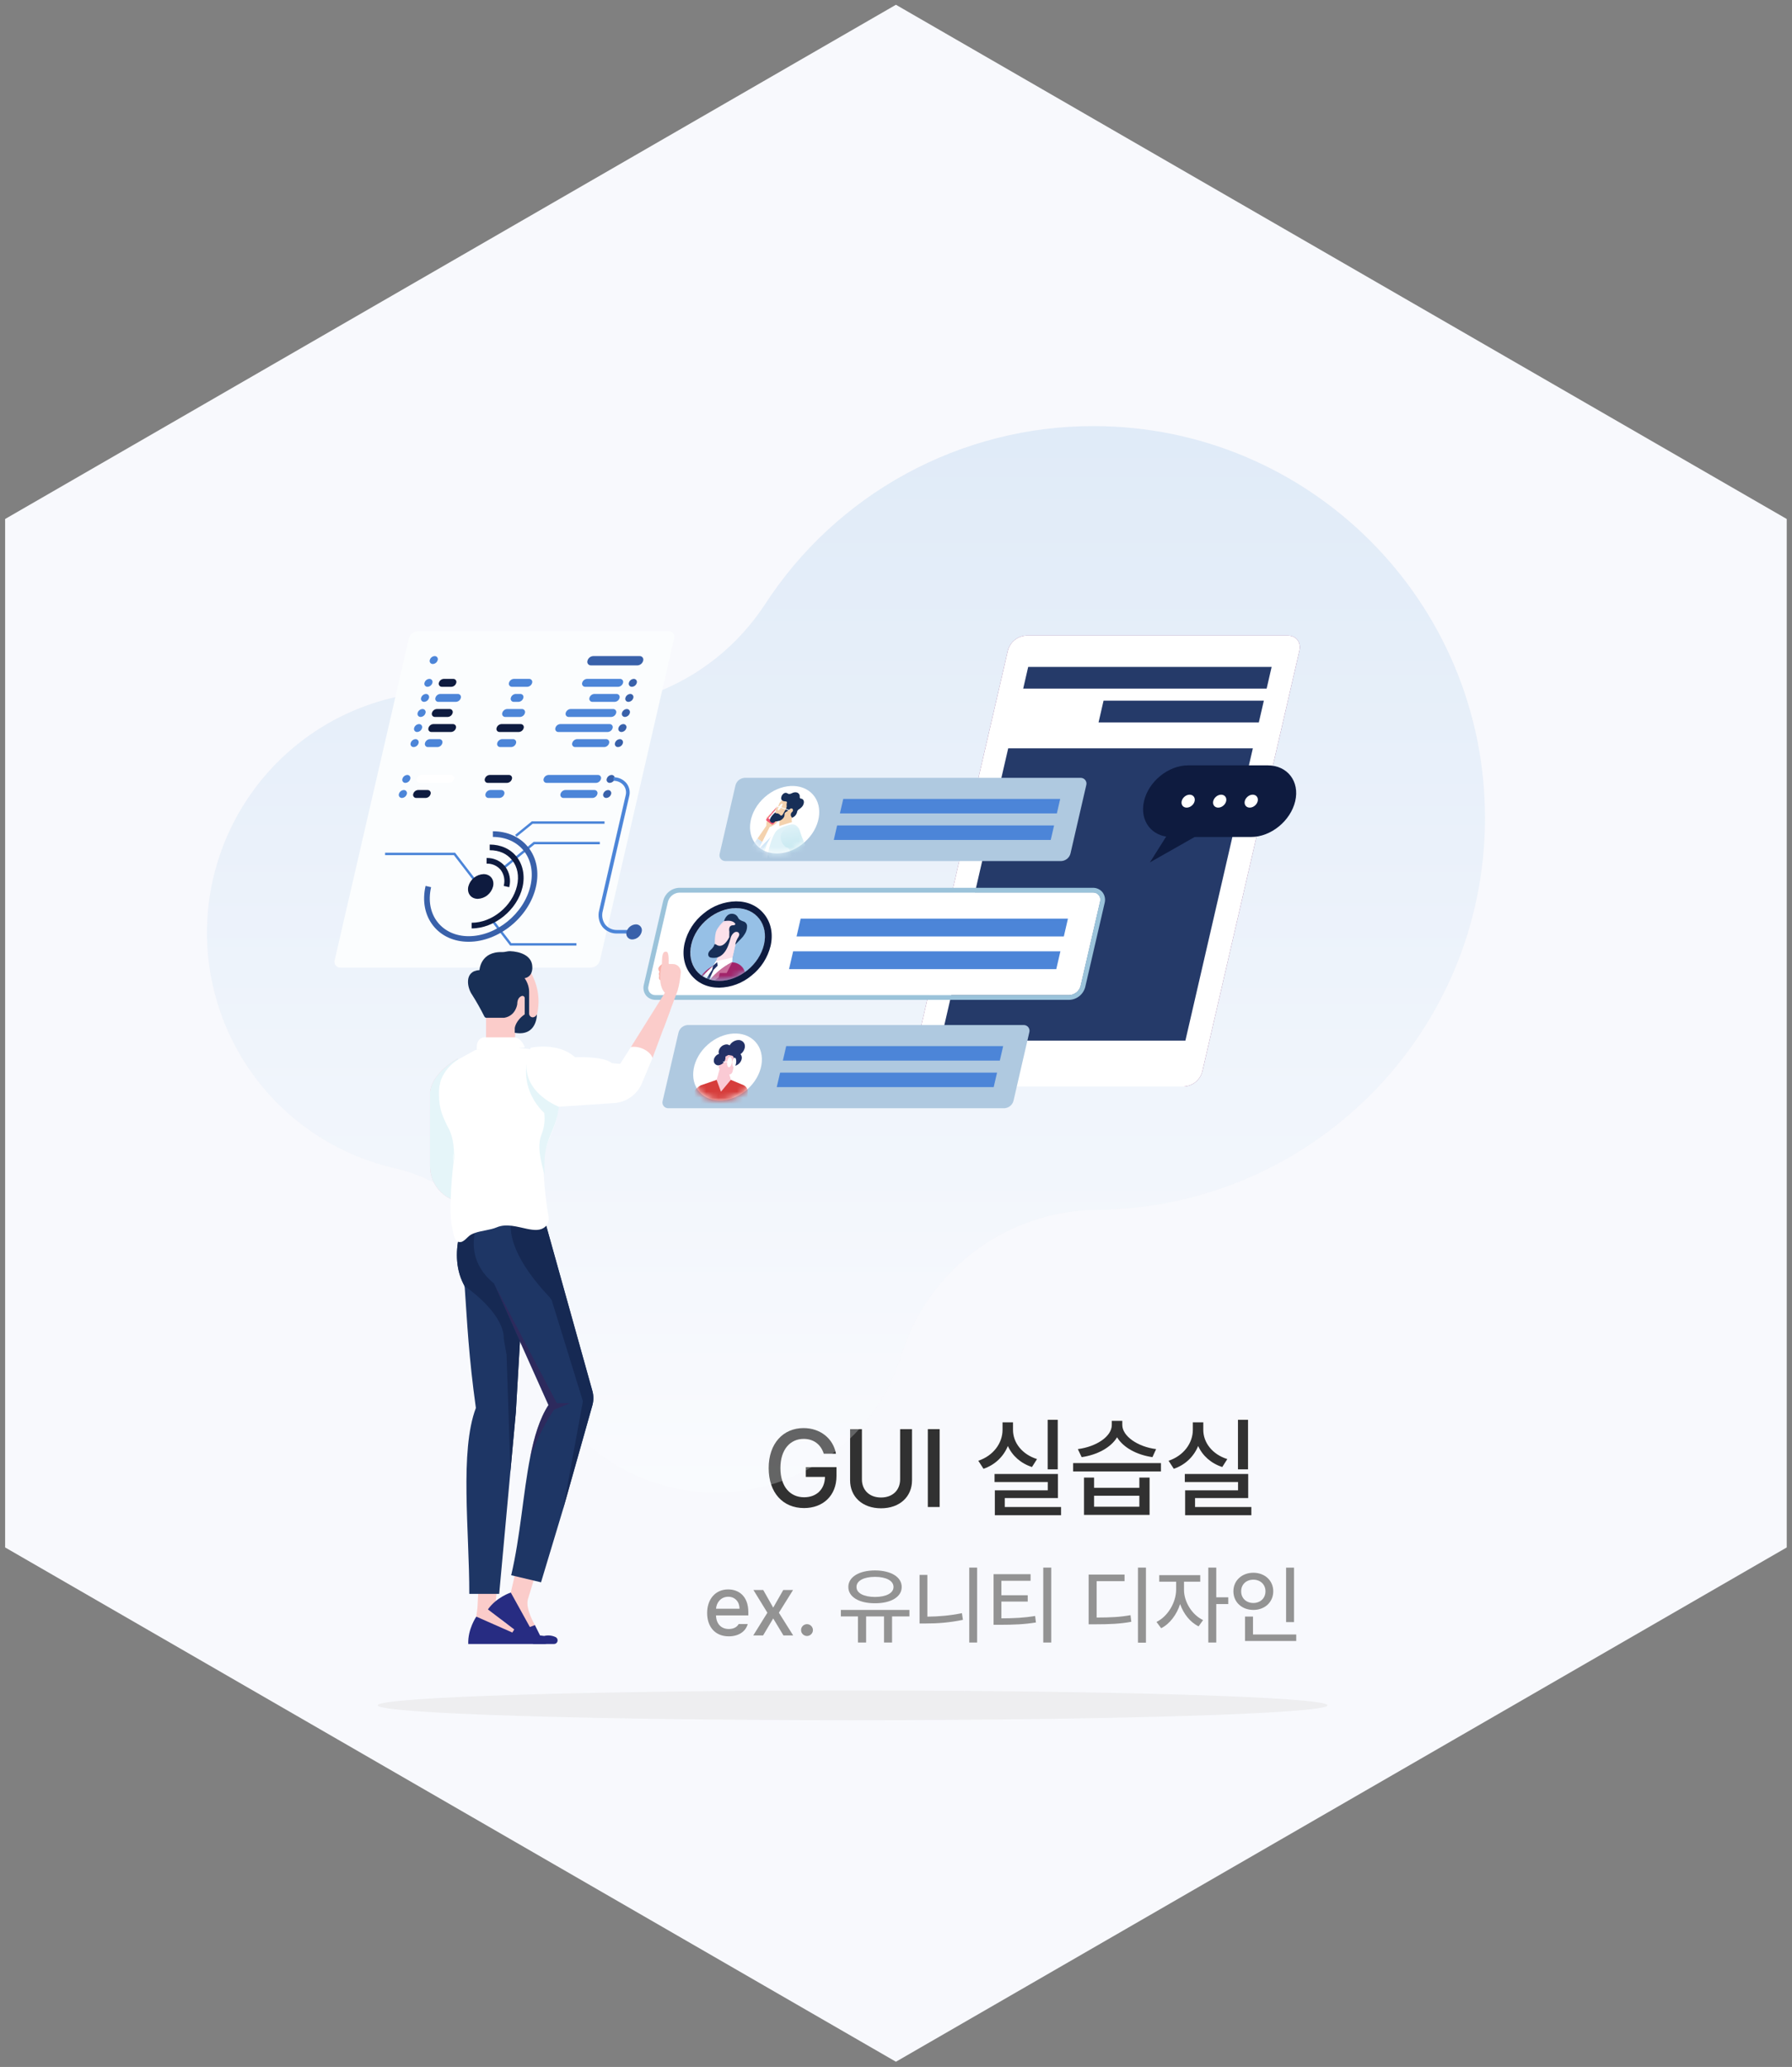 <svg width="293" height="338" viewBox="0 0 293 338" fill="none" xmlns="http://www.w3.org/2000/svg">
<rect x="0" y="0" width="293" height="338" fill="#808080" stroke="none"/>
<path d="M292.139 253.044L292.139 84.867L146.488 0.779L0.838 84.867L0.838 253.044L146.488 337.145L292.139 253.044Z" fill="#F8F9FD"/>
<path d="M131.754 241.509H134.892C134.849 243.548 133.5 244.84 131.474 244.84C129.23 244.84 127.602 243.15 127.602 240.061C127.602 236.984 129.243 235.294 131.393 235.294C133.071 235.294 134.221 236.226 134.694 237.724H136.683C136.247 235.244 134.128 233.528 131.381 233.528C128.08 233.528 125.681 236.008 125.681 240.073C125.681 244.101 128.012 246.606 131.468 246.606C134.557 246.606 136.77 244.579 136.77 241.36V239.918H131.754V241.509Z" fill="#313131"/>
<path d="M147.173 241.913C147.173 243.641 145.986 244.878 144.053 244.878C142.126 244.878 140.927 243.641 140.927 241.913V233.702H138.994V242.068C138.994 244.747 140.995 246.643 144.053 246.643C147.105 246.643 149.119 244.747 149.119 242.068V233.702H147.173V241.913Z" fill="#313131"/>
<path d="M151.703 233.702V246.432H153.636V233.702H151.703Z" fill="#313131"/>
<path d="M171.299 232.173V240.278H172.946V232.173H171.299ZM164.792 236.456C165.513 238.053 166.892 239.296 168.732 239.893L169.559 238.594C167.135 237.842 165.618 235.915 165.631 233.802V232.59H163.921V233.802C163.921 235.99 162.411 238.053 159.956 238.867L160.807 240.185C162.685 239.545 164.083 238.184 164.792 236.456ZM164.282 244.971H172.971V241.03H162.61V242.348H171.312V243.703H162.66V247.774H173.487V246.432H164.282V244.971Z" fill="#313131"/>
<path d="M182.648 235.032C183.655 236.711 185.88 237.916 188.428 238.277L189.031 236.965C186.011 236.586 183.499 234.834 183.499 233.012V232.341H181.784V233.012C181.784 234.889 179.285 236.561 176.234 236.965L176.855 238.277C179.391 237.916 181.629 236.717 182.648 235.032ZM175.463 240.62H189.821V239.253H175.463V240.62ZM178.888 243.293V241.621H177.241V247.724H187.962V241.621H186.29V243.293H178.888ZM178.888 246.388V244.586H186.29V246.388H178.888Z" fill="#313131"/>
<path d="M202.412 232.173V240.278H204.06V232.173H202.412ZM195.905 236.456C196.626 238.053 198.006 239.296 199.846 239.893L200.672 238.594C198.248 237.842 196.732 235.915 196.744 233.802V232.59H195.035V233.802C195.035 235.99 193.524 238.053 191.069 238.867L191.921 240.185C193.798 239.545 195.196 238.184 195.905 236.456ZM195.395 244.971H204.084V241.03H193.723V242.348H202.425V243.703H193.773V247.774H204.6V246.432H195.395V244.971Z" fill="#313131"/>
<path d="M122.355 263.642C122.355 260.959 120.745 259.909 119.053 259.909C116.989 259.909 115.621 261.485 115.621 263.767C115.621 266.073 116.969 267.581 119.159 267.581C120.788 267.581 121.929 266.779 122.258 265.566H120.779C120.532 266.025 119.996 266.383 119.169 266.383C117.941 266.383 117.11 265.575 117.071 264.159H122.355V263.642ZM117.076 263.066C117.143 262.022 117.902 261.108 119.072 261.108C120.184 261.108 120.914 261.94 120.919 263.066H117.076Z" fill="#939393"/>
<path d="M123.193 260.006L125.47 263.719L123.164 267.432H124.769L126.422 264.657L128.095 267.432H129.685L127.35 263.719L129.666 260.006H128.066L126.422 262.887L124.793 260.006H123.193Z" fill="#939393"/>
<path d="M131.95 267.523C132.473 267.523 132.917 267.088 132.917 266.557C132.917 266.025 132.473 265.59 131.95 265.59C131.414 265.59 130.969 266.025 130.979 266.557C130.969 267.088 131.414 267.523 131.95 267.523Z" fill="#939393"/>
<path d="M143.063 262.172C145.654 262.182 147.433 261.147 147.433 259.513C147.433 257.86 145.654 256.811 143.063 256.801C140.472 256.811 138.707 257.86 138.707 259.513C138.707 261.147 140.472 262.182 143.063 262.172ZM143.063 257.855C144.885 257.855 146.094 258.483 146.094 259.513C146.094 260.519 144.885 261.137 143.063 261.142C141.245 261.137 140.032 260.519 140.041 259.513C140.032 258.483 141.245 257.855 143.063 257.855ZM137.484 263.264V264.328H140.278V268.592H141.613V264.328H144.542V268.592H145.857V264.328H148.695V263.264H137.484Z" fill="#939393"/>
<path d="M158.479 268.592H159.765V256.342H158.479V268.592ZM151.629 257.536H150.352V265.479H151.377C153.311 265.483 155.278 265.334 157.444 264.884L157.275 263.791C155.303 264.197 153.422 264.347 151.629 264.362V257.536Z" fill="#939393"/>
<path d="M170.578 268.592H171.884V256.342H170.578V268.592ZM163.733 261.896H168.04V260.862H163.733V258.493H168.504V257.42H162.452V265.696H163.453C165.759 265.691 167.446 265.624 169.379 265.314L169.249 264.255C167.422 264.55 165.875 264.633 163.733 264.637V261.896Z" fill="#939393"/>
<path d="M186.062 268.616H187.367V256.342H186.062V268.616ZM179.304 258.556H183.867V257.483H177.999V265.614H179.014C181.547 265.609 183.147 265.537 184.974 265.203L184.844 264.12C183.118 264.434 181.624 264.502 179.304 264.507V258.556Z" fill="#939393"/>
<path d="M198.863 261.2V256.342H197.562V268.592H198.863V262.298H200.825V261.2H198.863ZM193.589 258.648H196.247V257.575H189.542V258.648H192.303V259.958C192.293 262.027 190.944 264.338 189.088 265.227L189.856 266.252C191.249 265.561 192.394 264.048 192.955 262.302C193.511 263.903 194.599 265.285 195.977 265.947L196.711 264.923C194.855 264.048 193.579 261.887 193.589 259.958V258.648Z" fill="#939393"/>
<path d="M210.281 256.351V265.256H211.581V256.351H210.281ZM204.929 263.26C206.776 263.264 208.183 262.012 208.183 260.214C208.183 258.44 206.776 257.183 204.929 257.183C203.082 257.183 201.666 258.44 201.666 260.214C201.666 262.012 203.082 263.264 204.929 263.26ZM202.937 260.214C202.928 259.083 203.788 258.314 204.929 258.314C206.051 258.314 206.911 259.083 206.911 260.214C206.911 261.365 206.051 262.128 204.929 262.128C203.788 262.128 202.928 261.365 202.937 260.214ZM204.871 264.352H203.566V268.34H211.939V267.277H204.871V264.352Z" fill="#939393"/>
<path style="mix-blend-mode:multiply" opacity="0.25" d="M242.801 133.752C242.801 98.366 214.131 69.678 178.768 69.678C168.074 69.672 157.55 72.348 148.157 77.462C138.765 82.576 130.803 89.964 125 98.951C120.647 105.555 114.317 110.611 106.917 113.396C99.517 116.18 91.427 116.55 83.804 114.453V114.453C80.388 113.513 76.861 113.036 73.317 113.036C68.133 113.036 62.999 114.058 58.209 116.043C53.42 118.028 49.068 120.938 45.402 124.607C41.736 128.275 38.828 132.63 36.844 137.423C34.861 142.216 33.84 147.353 33.84 152.541C33.845 161.491 36.887 170.175 42.468 177.169C48.05 184.163 55.839 189.054 64.561 191.04C70.108 192.307 75.108 195.305 78.841 199.601C82.575 203.897 84.847 209.269 85.33 214.942V214.942C85.992 222.888 89.615 230.295 95.478 235.694C101.343 241.093 109.02 244.09 116.989 244.09C123.805 244.09 130.44 241.897 135.915 237.835C141.391 233.773 145.416 228.058 147.398 221.532C149.541 214.711 153.788 208.745 159.529 204.488C165.27 200.232 172.211 197.903 179.356 197.837C214.452 197.511 242.801 168.948 242.801 133.752Z" fill="url(#paint0_linear_195_982)"/>
<path d="M148.9 175.209C148.585 176.572 149.434 177.675 150.796 177.675H193.555C194.258 177.643 194.932 177.386 195.478 176.942C196.024 176.498 196.413 175.891 196.588 175.209L212.46 106.394C212.775 105.034 211.926 103.931 210.567 103.931H167.819C167.117 103.963 166.444 104.219 165.898 104.663C165.352 105.106 164.962 105.713 164.786 106.394L148.9 175.209Z" fill="#783477"/>
<path d="M148.9 175.209C148.585 176.572 149.434 177.675 150.796 177.675H193.555C194.258 177.643 194.932 177.386 195.478 176.942C196.024 176.498 196.413 175.891 196.588 175.209L212.46 106.394C212.775 105.034 211.926 103.931 210.567 103.931H167.819C167.117 103.963 166.444 104.219 165.898 104.663C165.352 105.106 164.962 105.713 164.786 106.394L148.9 175.209Z" fill="white"/>
<g style="mix-blend-mode:multiply">
<path d="M167.297 112.605H207.102L207.918 109.056H168.114L167.297 112.605Z" fill="#253A69"/>
</g>
<g style="mix-blend-mode:multiply">
<path d="M179.62 118.126H205.826L206.645 114.577H180.436L179.62 118.126Z" fill="#253A69"/>
</g>
<g style="mix-blend-mode:multiply">
<path d="M153.817 170.169H193.817L204.844 122.376H164.844L153.817 170.169Z" fill="#253A69"/>
</g>
<path d="M187.05 131.011C186.305 134.246 188.319 136.868 191.552 136.868H204.558C207.79 136.868 211.014 134.246 211.773 131.011C212.532 127.777 210.503 125.155 207.271 125.155H194.264C191.032 125.155 187.797 127.777 187.05 131.011Z" fill="#0E1B3F"/>
<path d="M200.052 131.714C200.541 131.278 200.656 130.609 200.309 130.22C199.963 129.831 199.285 129.868 198.796 130.305C198.307 130.741 198.192 131.41 198.539 131.799C198.885 132.188 199.563 132.15 200.052 131.714Z" fill="white"/>
<path d="M205.21 131.712C205.699 131.276 205.814 130.607 205.467 130.218C205.121 129.829 204.443 129.866 203.954 130.303C203.465 130.739 203.35 131.408 203.697 131.797C204.043 132.187 204.721 132.149 205.21 131.712Z" fill="white"/>
<path d="M194.896 131.714C195.385 131.278 195.5 130.609 195.153 130.22C194.806 129.831 194.129 129.868 193.64 130.305C193.151 130.741 193.036 131.41 193.382 131.799C193.729 132.188 194.407 132.15 194.896 131.714Z" fill="white"/>
<path d="M191.129 136.075L188.012 141.022L196.73 136.075H191.129Z" fill="#0E1B3F"/>
<path d="M106.035 161.209C105.978 161.387 105.965 161.576 105.997 161.759C106.029 161.943 106.105 162.117 106.218 162.265C106.332 162.413 106.479 162.532 106.648 162.61C106.818 162.689 107.003 162.725 107.19 162.716H174.825C175.254 162.695 175.664 162.537 175.997 162.266C176.331 161.995 176.569 161.625 176.677 161.209L179.852 147.461C179.909 147.283 179.922 147.094 179.89 146.91C179.859 146.726 179.783 146.553 179.669 146.405C179.556 146.256 179.408 146.138 179.239 146.059C179.07 145.981 178.884 145.945 178.698 145.953H111.062C110.634 145.975 110.223 146.133 109.89 146.404C109.557 146.675 109.318 147.045 109.21 147.461L106.035 161.209Z" fill="white"/>
<path d="M106.035 161.209C105.978 161.387 105.965 161.576 105.997 161.759C106.029 161.943 106.105 162.117 106.218 162.265C106.332 162.413 106.479 162.532 106.648 162.61C106.818 162.689 107.003 162.725 107.19 162.716H174.825C175.254 162.695 175.664 162.537 175.997 162.266C176.331 161.995 176.569 161.625 176.677 161.209L179.852 147.461C179.909 147.283 179.922 147.094 179.89 146.91C179.859 146.726 179.783 146.553 179.669 146.405C179.556 146.256 179.408 146.138 179.239 146.059C179.07 145.981 178.884 145.945 178.698 145.953H111.062C110.634 145.975 110.223 146.133 109.89 146.404C109.557 146.675 109.318 147.045 109.21 147.461L106.035 161.209Z" fill="white"/>
<path d="M178.695 145.965C178.881 145.956 179.067 145.993 179.236 146.071C179.405 146.15 179.553 146.268 179.666 146.417C179.78 146.565 179.856 146.738 179.888 146.922C179.919 147.106 179.906 147.295 179.849 147.473L176.675 161.221C176.566 161.637 176.328 162.007 175.995 162.278C175.662 162.549 175.251 162.707 174.822 162.728H107.187C107.001 162.737 106.815 162.701 106.646 162.622C106.476 162.544 106.329 162.425 106.215 162.277C106.102 162.129 106.026 161.955 105.994 161.771C105.962 161.588 105.975 161.399 106.033 161.221L109.207 147.473C109.315 147.058 109.553 146.688 109.886 146.417C110.218 146.146 110.628 145.988 111.057 145.965H178.695ZM178.695 145.177H111.06C110.453 145.198 109.869 145.415 109.396 145.797C108.923 146.179 108.587 146.704 108.439 147.294L105.265 161.045C105.191 161.342 105.185 161.652 105.247 161.952C105.309 162.252 105.437 162.534 105.623 162.777C105.813 163.008 106.052 163.194 106.323 163.319C106.595 163.445 106.891 163.507 107.19 163.502H174.825C175.432 163.482 176.016 163.265 176.489 162.883C176.962 162.501 177.297 161.975 177.445 161.385L180.62 147.634C180.693 147.337 180.7 147.027 180.638 146.727C180.576 146.428 180.447 146.145 180.262 145.902C180.072 145.67 179.832 145.485 179.56 145.36C179.288 145.234 178.991 145.172 178.692 145.177H178.695Z" fill="#9BC3DA"/>
<path d="M130.242 153.132H173.942L174.614 150.216H130.914L130.242 153.132Z" fill="#4C85D8"/>
<path d="M129.009 158.475H172.706L173.382 155.562H129.682L129.009 158.475Z" fill="#4C85D8"/>
<path d="M117.677 139.577C117.632 139.722 117.622 139.875 117.649 140.024C117.676 140.173 117.738 140.314 117.83 140.434C117.922 140.554 118.042 140.65 118.179 140.714C118.316 140.778 118.467 140.808 118.618 140.802H173.523C173.872 140.785 174.206 140.657 174.476 140.437C174.747 140.217 174.94 139.915 175.027 139.577L177.601 128.417C177.646 128.272 177.656 128.12 177.629 127.971C177.603 127.822 177.541 127.682 177.449 127.562C177.357 127.442 177.238 127.347 177.101 127.283C176.964 127.219 176.814 127.189 176.663 127.195H121.758C121.409 127.211 121.075 127.338 120.804 127.558C120.534 127.778 120.341 128.079 120.254 128.417L117.677 139.577Z" fill="#AFC9E0"/>
<path d="M54.724 157.012C54.679 157.156 54.669 157.309 54.696 157.458C54.722 157.607 54.785 157.747 54.877 157.867C54.969 157.987 55.089 158.083 55.226 158.147C55.363 158.21 55.514 158.24 55.665 158.233H96.597C96.946 158.217 97.28 158.09 97.55 157.87C97.821 157.651 98.014 157.349 98.101 157.012L110.221 104.436C110.266 104.292 110.276 104.139 110.25 103.99C110.223 103.842 110.161 103.701 110.069 103.582C109.977 103.462 109.858 103.366 109.721 103.302C109.584 103.238 109.434 103.208 109.283 103.215H68.348C68 103.231 67.666 103.359 67.396 103.578C67.125 103.798 66.932 104.099 66.844 104.436L54.724 157.012Z" fill="#FBFDFE"/>
<path d="M108.353 179.999C108.307 180.144 108.297 180.297 108.323 180.446C108.349 180.595 108.411 180.736 108.503 180.856C108.595 180.976 108.715 181.072 108.852 181.136C108.989 181.2 109.14 181.23 109.291 181.224H164.211C164.559 181.208 164.894 181.08 165.164 180.86C165.435 180.639 165.628 180.338 165.714 179.999L168.289 168.839C168.334 168.695 168.344 168.541 168.318 168.392C168.292 168.243 168.23 168.103 168.138 167.983C168.046 167.863 167.926 167.767 167.789 167.703C167.652 167.64 167.502 167.61 167.351 167.617H112.445C112.097 167.633 111.763 167.76 111.492 167.98C111.221 168.2 111.028 168.501 110.941 168.839L108.353 179.999Z" fill="#AFC9E0"/>
<path d="M122.203 178.126C124.735 175.868 125.333 172.406 123.54 170.392C121.747 168.379 118.241 168.578 115.709 170.836C113.177 173.094 112.578 176.556 114.371 178.57C116.165 180.583 119.671 180.384 122.203 178.126Z" fill="white"/>
<mask id="mask0_195_982" style="mask-type:alpha" maskUnits="userSpaceOnUse" x="113" y="169" width="12" height="11">
<path d="M122.203 178.126C124.735 175.868 125.333 172.406 123.54 170.392C121.747 168.379 118.241 168.578 115.709 170.836C113.177 173.094 112.578 176.556 114.371 178.57C116.165 180.583 119.671 180.384 122.203 178.126Z" fill="white"/>
</mask>
<g mask="url(#mask0_195_982)">
<path d="M112.335 181.594H122.035L122.254 178.521C122.255 178.294 122.191 178.072 122.068 177.882C121.946 177.691 121.771 177.54 121.564 177.447L119.495 176.581H117.172L114.575 177.482C114.575 177.482 113.47 178.059 113.308 179.029L112.335 181.594Z" fill="#D63D3B"/>
<path d="M117.164 176.577L117.882 178.517L119.498 176.577L119.161 175.477L119.094 175.433L118.003 174.732L117.767 174.579L117.432 175.682L117.164 176.577Z" fill="#FACAD4"/>
<g style="mix-blend-mode:multiply">
<path d="M118.327 175.206C118.331 175.533 118.448 175.848 118.658 176.098C118.869 176.348 119.16 176.518 119.481 176.577L119.146 175.477L119.08 175.434L118.327 175.206Z" fill="#FACAD4"/>
</g>
<g style="mix-blend-mode:multiply">
<path d="M117.432 175.682L118.004 174.732L117.767 174.579L117.432 175.682Z" fill="#FACAD4"/>
</g>
<path d="M116.731 173.244C116.73 173.252 116.73 173.261 116.731 173.27C116.699 173.383 116.695 173.502 116.718 173.617C116.742 173.733 116.792 173.841 116.865 173.933C116.939 174.025 117.033 174.098 117.14 174.146C117.247 174.195 117.364 174.217 117.481 174.211C117.757 174.198 118.022 174.098 118.236 173.924C118.451 173.749 118.604 173.511 118.673 173.244C118.695 173.155 118.703 173.063 118.696 172.972H119.106C119.07 173.049 119.043 173.129 119.025 173.212C118.986 173.344 118.979 173.484 119.005 173.619C119.03 173.755 119.088 173.882 119.172 173.991C119.257 174.099 119.366 174.186 119.491 174.244C119.616 174.302 119.753 174.329 119.891 174.324C120.208 174.31 120.512 174.194 120.758 173.994C121.005 173.794 121.18 173.519 121.259 173.212C121.298 173.07 121.303 172.92 121.272 172.776C121.24 172.631 121.175 172.497 121.08 172.383C121.417 172.144 121.657 171.793 121.758 171.393C121.824 171.142 121.801 170.876 121.695 170.639C121.608 170.464 121.473 170.318 121.305 170.219C121.136 170.12 120.943 170.072 120.748 170.082C120.452 170.093 120.164 170.181 119.912 170.335C119.659 170.49 119.45 170.707 119.305 170.965C119.157 170.855 118.976 170.797 118.792 170.801C118.502 170.814 118.224 170.92 117.999 171.103C117.774 171.286 117.614 171.536 117.542 171.817C117.498 171.991 117.507 172.174 117.568 172.343C117.365 172.413 117.183 172.532 117.037 172.689C116.891 172.846 116.786 173.036 116.731 173.244V173.244Z" fill="#233166"/>
<path d="M117.556 174.203C117.556 174.203 117.328 174.908 117.946 174.821C117.946 174.821 118.107 175.688 119.305 175.688C119.305 175.688 119.648 175.688 119.778 175.217L119.972 174.374C119.972 174.374 119.894 174.429 120.047 174.235C119.965 173.9 119.929 173.555 119.94 173.21C119.965 173.152 119.977 173.09 119.976 173.027C119.974 172.964 119.96 172.902 119.932 172.845C119.905 172.788 119.866 172.738 119.817 172.698C119.769 172.658 119.712 172.629 119.651 172.612L119.175 172.523C119.11 172.513 119.044 172.529 118.991 172.566C118.874 172.646 118.748 172.712 118.615 172.762C118.653 173.092 118.564 173.423 118.368 173.691C118.172 173.958 117.882 174.141 117.556 174.203V174.203Z" fill="#FACAD4"/>
<path d="M119.668 173.625C119.634 174.085 119.432 174.492 119.215 174.518C118.999 174.544 118.849 174.206 118.883 173.744C118.918 173.282 119.12 172.878 119.336 172.852C119.553 172.826 119.703 173.158 119.668 173.625Z" fill="white"/>
<path d="M120.376 173.678C120.347 174.093 120.179 174.454 120.001 174.483C119.822 174.512 119.712 174.194 119.735 173.773C119.758 173.351 119.934 172.996 120.11 172.967C120.286 172.938 120.407 173.259 120.376 173.678Z" fill="white"/>
<path d="M118.243 173.703H118.958C118.974 173.702 118.989 173.697 119.002 173.687C119.014 173.677 119.023 173.663 119.028 173.648C119.029 173.641 119.029 173.634 119.028 173.628C119.027 173.621 119.024 173.614 119.02 173.609C119.016 173.603 119.01 173.599 119.004 173.596C118.998 173.592 118.991 173.591 118.984 173.59H118.269C118.253 173.592 118.237 173.598 118.225 173.609C118.213 173.619 118.204 173.633 118.199 173.648C118.198 173.655 118.197 173.662 118.199 173.668C118.2 173.675 118.203 173.681 118.207 173.686C118.211 173.692 118.217 173.696 118.223 173.699C118.229 173.702 118.236 173.703 118.243 173.703V173.703Z" fill="white"/>
<path d="M119.533 173.729L119.827 173.703L119.844 173.59L119.55 173.616L119.533 173.729Z" fill="white"/>
<g style="mix-blend-mode:screen" opacity="0.5">
<path d="M116.731 173.245C116.73 173.253 116.73 173.262 116.731 173.271C117.92 172.982 118.2 172.116 118.2 172.116C118.302 171.901 118.48 171.73 118.699 171.637C118.917 171.543 119.163 171.533 119.389 171.607C119.863 171.643 120.339 171.556 120.771 171.356C120.92 171.29 121.047 171.183 121.139 171.048C121.23 170.914 121.283 170.756 121.291 170.594C121.292 170.524 121.279 170.455 121.252 170.39C121.226 170.326 121.187 170.267 121.137 170.218C121.088 170.17 121.028 170.131 120.964 170.106C120.899 170.081 120.829 170.069 120.76 170.071H120.737C120.441 170.083 120.152 170.17 119.9 170.325C119.647 170.479 119.439 170.696 119.294 170.955C119.146 170.844 118.965 170.786 118.78 170.79C118.49 170.803 118.213 170.909 117.988 171.092C117.763 171.275 117.602 171.526 117.53 171.807C117.486 171.98 117.495 172.164 117.556 172.332C117.355 172.405 117.174 172.526 117.03 172.685C116.886 172.844 116.783 173.036 116.731 173.245V173.245Z" fill="#233166"/>
</g>
</g>
<path d="M128.002 173.433H163.475L164.023 171.065H128.548L128.002 173.433Z" fill="#4C85D8"/>
<path d="M127.001 177.77H162.474L163.022 175.405H127.55L127.001 177.77Z" fill="#4C85D8"/>
<path d="M137.33 133.011H172.802L173.348 130.644H137.875L137.33 133.011Z" fill="#4C85D8"/>
<path d="M136.329 137.348H171.801L172.347 134.983H136.874L136.329 137.348Z" fill="#4C85D8"/>
<path d="M131.561 137.712C134.112 135.437 134.716 131.949 132.91 129.922C131.104 127.894 127.572 128.095 125.021 130.37C122.47 132.645 121.866 136.133 123.672 138.16C125.478 140.188 129.01 139.987 131.561 137.712Z" fill="white"/>
<mask id="mask1_195_982" style="mask-type:alpha" maskUnits="userSpaceOnUse" x="122" y="128" width="12" height="12">
<path d="M131.561 137.71C134.112 135.435 134.716 131.947 132.91 129.92C131.104 127.892 127.572 128.093 125.021 130.368C122.47 132.643 121.866 136.131 123.672 138.158C125.478 140.186 129.01 139.985 131.561 137.71Z" fill="white"/>
</mask>
<g mask="url(#mask1_195_982)">
<g style="mix-blend-mode:multiply">
<g style="mix-blend-mode:multiply">
<path d="M130.205 136.875C130.052 137.228 129.787 137.521 129.452 137.709L125.051 140.187L123.161 141.249L122.759 141.475C122.601 141.579 122.415 141.635 122.226 141.635C122.036 141.635 121.85 141.579 121.692 141.475C121.037 140.961 121.692 140.192 122.13 139.563C122.69 138.749 123.285 137.943 123.842 137.134L124.621 137.672L124.003 138.893L127.348 135.532C127.674 135.263 128.898 135.073 129.267 135.102C129.438 135.109 129.604 135.162 129.748 135.254C129.892 135.347 130.009 135.477 130.086 135.63L130.216 135.896C130.283 136.051 130.316 136.218 130.314 136.386C130.312 136.555 130.275 136.721 130.205 136.875V136.875Z" fill="#D1E6F7"/>
</g>
<g style="mix-blend-mode:multiply">
<path d="M125.735 137.423L125.051 140.186L123.161 141.249L124.298 140.094C124.585 139.113 125.074 138.203 125.735 137.423V137.423Z" fill="#DFF2F8"/>
</g>
<g style="mix-blend-mode:multiply">
<path d="M127.203 133.885L126.684 133.96L125.388 134.188C125.322 134.466 125.291 134.751 125.296 135.037C125.296 135.037 124.274 136.513 123.853 137.128L124.632 137.665L125.847 135.234C126.352 135.121 127.025 134.627 127.045 134.457C127.065 134.286 127.4 133.937 127.4 133.937C127.377 133.775 127.203 133.885 127.203 133.885Z" fill="#F4D2AE"/>
</g>
<g style="mix-blend-mode:multiply">
<path d="M125.342 133.888L125.631 133.565C125.631 133.565 125.593 133.438 125.443 133.542C125.393 133.582 125.356 133.637 125.338 133.699C125.32 133.761 125.322 133.827 125.342 133.888V133.888Z" fill="#F4D2AE"/>
</g>
<g style="mix-blend-mode:multiply">
<path d="M125.662 133.514L126.066 133.04L125.778 133.219C125.778 133.219 125.558 133.361 125.662 133.514Z" fill="#F4D2AE"/>
</g>
<g style="mix-blend-mode:multiply">
<path d="M126.421 132.62L126.179 132.909C126.175 132.869 126.179 132.828 126.191 132.79C126.204 132.752 126.224 132.717 126.251 132.687C126.297 132.643 126.358 132.619 126.421 132.62V132.62Z" fill="#F4D2AE"/>
</g>
<g style="mix-blend-mode:multiply">
<path d="M126.473 134.74C126.439 134.786 126.39 134.818 126.335 134.831C126.279 134.844 126.22 134.836 126.17 134.809L125.327 134.2C125.307 134.181 125.292 134.159 125.281 134.134C125.27 134.109 125.264 134.082 125.264 134.055C125.264 134.028 125.27 134.001 125.281 133.976C125.292 133.951 125.307 133.929 125.327 133.911L126.995 131.944C127.03 131.898 127.079 131.865 127.135 131.853C127.192 131.84 127.25 131.848 127.301 131.875L128.144 132.484C128.164 132.503 128.179 132.525 128.19 132.55C128.2 132.575 128.206 132.602 128.206 132.629C128.206 132.656 128.2 132.682 128.19 132.707C128.179 132.732 128.164 132.754 128.144 132.773L126.473 134.74Z" fill="#F05673"/>
</g>
<g style="mix-blend-mode:multiply">
<path d="M126.514 134.453L125.62 133.806L127.063 132.108L127.954 132.755L126.514 134.453Z" fill="white"/>
</g>
<g style="mix-blend-mode:multiply">
<path d="M127.781 132.421C127.775 132.426 127.767 132.429 127.759 132.429C127.752 132.429 127.744 132.426 127.738 132.421L127.449 132.216C127.444 132.211 127.441 132.203 127.441 132.196C127.441 132.188 127.444 132.181 127.449 132.176C127.455 132.17 127.463 132.167 127.471 132.167C127.479 132.167 127.487 132.17 127.492 132.176L127.781 132.378C127.784 132.38 127.787 132.384 127.788 132.387C127.79 132.391 127.791 132.395 127.791 132.399C127.791 132.403 127.79 132.407 127.788 132.411C127.787 132.415 127.784 132.418 127.781 132.421V132.421Z" fill="white"/>
</g>
<g style="mix-blend-mode:multiply">
<path d="M127.391 132.014C127.192 132.32 126.955 132.534 126.863 132.49C126.77 132.447 126.863 132.164 127.053 131.858C127.244 131.552 127.489 131.338 127.581 131.382C127.674 131.425 127.59 131.708 127.391 132.014Z" fill="white"/>
</g>
<g style="mix-blend-mode:multiply">
<path d="M129.74 134.87L127.388 135.577C127.388 135.577 127.405 135.494 127.426 135.289C127.466 134.816 127.481 134.342 127.472 133.868C127.472 133.735 127.472 133.435 127.472 133.435L128.092 132.993L129.189 131.974L130.095 132.13L129.466 133.862C129.427 134.04 129.431 134.224 129.479 134.4C129.527 134.575 129.616 134.737 129.74 134.87V134.87Z" fill="#F4D2AE"/>
</g>
<g style="mix-blend-mode:multiply">
<path d="M126.283 134.029L126.441 133.63C126.571 133.416 126.688 133.196 126.794 132.969L126.779 132.836L126.918 132.547C126.776 132.513 126.609 132.397 126.869 132.227C127.032 132.095 127.173 131.938 127.287 131.762C127.318 131.687 127.342 131.61 127.359 131.531C127.427 131.327 127.552 131.146 127.72 131.011C127.728 131 127.739 130.991 127.752 130.985C127.833 130.922 127.921 130.869 128.014 130.826V130.826C128.062 130.805 128.111 130.788 128.161 130.774L128.739 131.034L129.982 131.612L129.801 131.97L129.512 132.547L129.267 133.033L128.629 132.796L128.591 132.781V132.833L128.438 133.344L128.216 133.503L127.4 134.081H127.324H127.244L126.566 134.211C126.306 134.268 126.277 134.147 126.277 134.084C126.276 134.065 126.278 134.047 126.283 134.029V134.029Z" fill="#F4D2AE"/>
</g>
<g style="mix-blend-mode:multiply">
<path d="M128.65 131.336C128.665 131.304 128.673 131.269 128.673 131.234C128.673 131.199 128.665 131.165 128.65 131.133C128.631 131.106 128.606 131.083 128.576 131.068C128.546 131.053 128.513 131.045 128.48 131.047C128.067 131.047 127.507 130.908 127.807 130.152C127.807 130.152 128.165 129.395 128.762 129.736C128.762 129.736 128.985 129.967 129.461 129.716C129.937 129.464 130.416 129.534 130.615 129.802C130.669 129.864 130.71 129.936 130.735 130.014C130.761 130.092 130.77 130.174 130.762 130.256C130.755 130.3 130.755 130.344 130.762 130.388C130.765 130.445 130.789 130.498 130.83 130.537C130.871 130.576 130.925 130.598 130.982 130.599C131.224 130.599 131.654 130.928 131.322 131.642C131.256 131.78 131.165 131.906 131.054 132.011L131.022 132.04C130.885 132.17 130.734 132.284 130.572 132.381C130.504 132.427 130.448 132.488 130.405 132.558C130.363 132.628 130.336 132.707 130.326 132.788C130.28 133.001 130.18 133.198 130.036 133.361C129.893 133.525 129.709 133.648 129.504 133.721L129.368 133.521C129.3 133.401 129.277 133.261 129.304 133.125C129.33 132.989 129.404 132.868 129.513 132.782C129.579 132.731 129.627 132.66 129.648 132.579C129.67 132.498 129.664 132.412 129.631 132.335C129.614 132.296 129.587 132.263 129.553 132.238C129.519 132.214 129.479 132.198 129.438 132.193C129.388 132.186 129.338 132.191 129.29 132.208C129.243 132.224 129.201 132.252 129.166 132.288C129.086 132.364 128.999 132.432 128.907 132.491L128.329 132.869L128.563 132.199C128.623 132.041 128.643 131.87 128.621 131.702C128.6 131.579 128.61 131.454 128.65 131.336V131.336Z" fill="#182F57"/>
</g>
<g style="mix-blend-mode:multiply">
<path d="M129.829 135.006L129.754 134.356L127.322 135.099L126.739 136.121L129.829 135.006Z" fill="white"/>
</g>
<g style="mix-blend-mode:multiply">
<path d="M127.322 135.099L126.696 135.714L126.702 135.936L126.93 136.063L127.322 135.099Z" fill="white"/>
</g>
<g style="mix-blend-mode:multiply">
<path d="M130.756 139.261C130.661 139.521 130.554 139.787 130.442 140.061C129.968 141.216 129.385 142.441 129.094 143.393C128.96 143.726 128.937 144.092 129.028 144.439C129.045 144.511 129.044 144.587 129.026 144.659C129.008 144.732 128.973 144.799 128.924 144.855C128.874 144.916 128.812 144.967 128.742 145.004C128.672 145.04 128.596 145.062 128.517 145.068C128.202 145.082 127.888 145.052 127.582 144.979C127.322 144.907 127.049 144.897 126.785 144.95C126.186 145.051 125.604 145.232 125.054 145.49C124.832 145.602 124.26 146.174 124.041 146.082C123.752 145.961 124.289 144.953 124.393 144.716C124.748 143.893 125.034 142.929 125.403 142.117C125.565 141.762 125.692 141.453 125.787 141.222C126.012 140.619 126.059 139.965 125.922 139.336C125.876 139.096 125.866 138.849 125.894 138.606C126 137.763 126.168 136.836 126.759 136.07C126.933 135.858 127.14 135.676 127.374 135.533C127.793 135.289 128.244 135.103 128.713 134.979C129.365 134.788 129.781 134.69 130.257 135.048C130.592 135.336 130.81 135.737 130.872 136.174C130.872 136.174 131.426 137.462 130.756 139.261Z" fill="#DFF2F8"/>
</g>
<g style="mix-blend-mode:multiply">
<path d="M127.714 132.043C127.515 132.349 127.278 132.563 127.186 132.52C127.094 132.476 127.186 132.193 127.376 131.887C127.567 131.581 127.812 131.368 127.905 131.411C127.997 131.454 127.913 131.754 127.714 132.043Z" fill="white"/>
</g>
<g style="mix-blend-mode:multiply">
<path d="M126.234 137.163L125.62 138.731C125.62 138.731 125.36 139.82 125.983 140.464L126.713 137.423L126.234 137.163Z" fill="#DFF2F8"/>
</g>
<g style="mix-blend-mode:multiply">
<path d="M126.788 135.722L126.531 136.071C126.427 136.203 126.33 136.341 126.243 136.484C126.142 136.652 126.018 136.842 125.899 137.062C125.781 137.281 125.671 137.506 125.55 137.752C125.429 137.997 125.322 138.266 125.218 138.543C125.169 138.682 125.117 138.832 125.068 138.967L124.99 139.184C124.967 139.256 124.947 139.328 124.924 139.403L124.794 139.851C124.751 140.001 124.719 140.14 124.684 140.301C124.606 140.59 124.554 140.911 124.503 141.211L124.485 141.324V141.35C124.485 141.35 124.485 141.35 124.485 141.367V141.422C124.485 141.497 124.465 141.555 124.462 141.641C124.448 141.809 124.445 141.953 124.442 142.098C124.442 142.675 124.442 143.146 124.419 143.541C124.406 143.711 124.382 143.88 124.347 144.047C124.321 144.163 124.287 144.276 124.246 144.388L124.197 144.5L124.156 144.578L124.122 144.642L124.303 145.577L125.406 145.06L125.458 144.919L125.518 144.751L125.579 144.529C125.623 144.339 125.654 144.146 125.671 143.951C125.687 143.727 125.687 143.501 125.671 143.276C125.645 142.808 125.55 142.323 125.489 141.832C125.489 141.711 125.461 141.587 125.452 141.477C125.452 141.425 125.452 141.344 125.452 141.28V141.22C125.452 141.246 125.452 141.22 125.452 141.22V141.081C125.452 140.81 125.469 140.533 125.504 140.252C125.521 140.114 125.527 139.964 125.55 139.834C125.573 139.704 125.596 139.545 125.616 139.415L125.651 139.204L125.697 138.999L125.784 138.601C125.847 138.338 125.931 138.084 126 137.841C126.07 137.599 126.171 137.373 126.246 137.163C126.321 136.952 126.422 136.773 126.497 136.605C126.572 136.44 126.656 136.279 126.748 136.123C126.819 136 126.884 135.873 126.941 135.742L126.788 135.722Z" fill="white"/>
</g>
<g style="mix-blend-mode:multiply">
<path d="M129.227 141.466C129.363 140.348 128.817 140.311 128.791 139.843C128.765 139.375 128.142 139.003 128.142 139.003C127.484 138.382 127.677 136.981 127.677 136.981L130.442 140.06C129.969 141.215 129.386 142.439 129.094 143.392L129.227 141.466Z" fill="#DFF2F8"/>
</g>
<path style="mix-blend-mode:multiply" d="M132.771 141.044L130.69 135.788C130.628 135.633 130.527 135.496 130.397 135.392C130.266 135.288 130.111 135.219 129.946 135.193C129.694 135.149 129.435 135.176 129.198 135.271C128.912 135.318 128.64 135.426 128.4 135.588C128.16 135.75 127.957 135.962 127.807 136.21C127.331 137.047 128.006 138.038 128.006 138.038L128.321 138.384C128.633 138.731 128.918 138.309 129.302 139.507C129.47 140.127 129.873 140.656 130.425 140.983L130.658 141.595C129.316 143.062 128.861 143.576 128.33 144.151L128.84 144.942C130.122 143.987 131.352 142.964 132.526 141.878C132.644 141.779 132.73 141.646 132.774 141.498C132.817 141.349 132.816 141.192 132.771 141.044Z" fill="url(#paint1_linear_195_982)"/>
<g style="mix-blend-mode:multiply">
<path d="M127.443 135.061L127.662 134.994L127.919 134.33C128.459 133.903 128.262 133.132 128.262 133.132L127.472 133.86C127.475 134.405 127.46 134.795 127.443 135.061Z" fill="#F4D2AE"/>
</g>
<g style="mix-blend-mode:multiply">
<path d="M126.779 132.836C126.777 132.858 126.779 132.879 126.786 132.9C126.794 132.92 126.805 132.938 126.82 132.954C126.836 132.969 126.854 132.98 126.874 132.988C126.895 132.995 126.916 132.997 126.938 132.995C127.062 132.992 127.184 133.017 127.296 133.071C127.408 133.124 127.506 133.203 127.581 133.301C127.6 133.326 127.626 133.344 127.655 133.355C127.684 133.367 127.715 133.37 127.746 133.365C127.818 133.356 127.884 133.319 127.93 133.264C127.992 133.191 128.042 133.11 128.078 133.021L128.461 132.363L128.834 131.722L129.03 132.371C128.932 132.623 128.271 132.758 128.28 133.088C128.285 133.231 128.266 133.374 128.225 133.512C128.205 133.573 128.187 133.604 128.187 133.607C128.087 133.782 127.949 133.932 127.783 134.047C127.617 134.161 127.428 134.237 127.229 134.269C127.068 134.304 126.903 134.321 126.739 134.321C126.706 134.372 126.662 134.416 126.612 134.45C126.529 134.514 126.427 134.549 126.323 134.549C126.219 134.549 126.117 134.514 126.034 134.45C125.443 133.922 126.779 132.836 126.779 132.836Z" fill="#182F57"/>
</g>
<g style="mix-blend-mode:multiply">
<path d="M129.004 132.552H128.981L127.218 131.94C127.21 131.937 127.203 131.933 127.196 131.927C127.19 131.922 127.185 131.915 127.181 131.908C127.177 131.9 127.175 131.892 127.174 131.884C127.174 131.875 127.175 131.867 127.178 131.859C127.184 131.843 127.196 131.83 127.212 131.823C127.228 131.816 127.245 131.815 127.261 131.821L129.025 132.433C129.033 132.436 129.04 132.44 129.046 132.446C129.053 132.451 129.058 132.458 129.062 132.465C129.065 132.473 129.068 132.481 129.068 132.489C129.069 132.498 129.068 132.506 129.065 132.514C129.059 132.525 129.051 132.535 129.04 132.541C129.029 132.548 129.017 132.552 129.004 132.552V132.552Z" fill="white"/>
</g>
</g>
</g>
<path d="M122.517 158.413C125.267 155.961 125.917 152.201 123.97 150.015C122.023 147.83 118.216 148.046 115.466 150.498C112.717 152.95 112.066 156.71 114.013 158.896C115.96 161.082 119.767 160.866 122.517 158.413Z" fill="#96C0E6"/>
<mask id="mask2_195_982" style="mask-type:alpha" maskUnits="userSpaceOnUse" x="112" y="148" width="14" height="13">
<path d="M122.517 158.413C125.267 155.961 125.917 152.201 123.97 150.015C122.023 147.83 118.216 148.046 115.466 150.498C112.717 152.95 112.066 156.71 114.013 158.896C115.96 161.082 119.767 160.866 122.517 158.413Z" fill="#96C0E6"/>
</mask>
<g mask="url(#mask2_195_982)">
<path d="M121.585 152.104L121.059 153.028L120.24 154.472L119.83 154.712L119.351 155L117.928 155.832L117.862 155.754L117.749 155.621L116.904 154.628C116.853 154.05 116.871 153.469 116.956 152.895C116.971 152.765 116.997 152.637 117.034 152.511V152.482C117.081 152.326 117.142 152.174 117.216 152.029C117.259 151.945 117.308 151.864 117.36 151.784C117.743 151.206 118.221 150.699 118.774 150.282H118.817L119.755 150.034L121.585 152.104Z" fill="#FBE1EA"/>
<path d="M120.361 153.963L119.533 157.544H116.904L117.749 155.624L118.329 154.304L118.803 154.223L120.361 153.963Z" fill="#FBE1EA"/>
<g style="mix-blend-mode:multiply">
<path d="M121.059 153.029L120.24 154.473L119.533 157.537H118.378C118.546 157.13 118.849 156.748 119.391 156.064C119.557 155.884 119.682 155.67 119.756 155.436C119.831 155.203 119.853 154.956 119.821 154.713C119.807 154.612 119.774 154.514 119.726 154.424C119.612 154.625 119.484 154.818 119.342 155.001C118.81 155.669 118.129 156.204 117.354 156.564L117.853 155.755L118.794 154.225L119.319 153.358L119.827 152.203L120.93 152.042L121.059 153.029Z" fill="#FBE1EA"/>
</g>
<g style="mix-blend-mode:screen" opacity="0.5">
<path d="M119.948 150.738C119.948 150.738 118.959 150.657 118.37 150.958C118.37 150.958 117.873 151.119 117.034 152.523V152.54L117.054 152.494L117.236 152.041C117.279 151.957 117.328 151.876 117.38 151.795C117.763 151.218 118.241 150.71 118.794 150.293H118.837L119.948 150.738Z" fill="#EED8E9"/>
</g>
<path d="M118.384 150.634C118.384 150.634 118.715 149.263 119.861 149.433C120.037 149.46 120.203 149.529 120.345 149.636C120.488 149.743 120.601 149.884 120.675 150.045C120.811 150.398 121.275 150.591 121.57 150.681C121.727 150.728 121.865 150.822 121.968 150.95C122.071 151.077 122.134 151.233 122.147 151.397C122.166 151.879 122.03 152.354 121.76 152.754C121.6 153.024 121.406 153.273 121.183 153.493L120.213 154.484C120.299 154.02 120.482 153.58 120.75 153.193C120.782 153.132 120.81 153.07 120.834 153.005C120.88 152.903 120.887 152.788 120.853 152.682C120.82 152.575 120.748 152.485 120.652 152.428C120.539 152.381 120.416 152.367 120.296 152.389C120.176 152.411 120.065 152.468 119.977 152.552C119.771 152.727 119.613 152.952 119.518 153.204C119.272 153.851 118.779 157.033 116.234 156.597C116.138 156.584 116.049 156.543 115.975 156.481C115.902 156.419 115.847 156.337 115.818 156.245C115.791 156.141 115.787 156.032 115.807 155.927C115.826 155.821 115.868 155.721 115.931 155.633V155.633C115.999 155.525 116.083 155.428 116.179 155.344C116.355 155.197 116.51 155.027 116.641 154.839C116.86 154.507 116.71 154.261 117.125 154.472C117.125 154.472 118.127 155.39 119.235 153.268L119.255 152.347C119.255 152.347 118.995 151.258 119.913 151.307C119.913 151.307 120.574 151.244 119.985 150.811C119.397 150.377 118.384 150.634 118.384 150.634Z" fill="#172F57"/>
<path fill-rule="evenodd" clip-rule="evenodd" d="M116.594 157.951L116.632 157.934L115.723 160.738L114.263 165.234L113.974 166.158L113.893 166.404L113.105 168.832L113.241 169.309H112.344C112.344 169.127 112.344 168.864 112.344 168.546C112.315 166.903 112.431 165.26 112.69 163.637C112.754 163.295 112.841 162.957 112.95 162.627C113.059 162.309 113.178 162.009 113.305 161.728C113.382 161.555 113.463 161.388 113.544 161.229L113.561 161.194C114.73 158.899 116.326 158.076 116.594 157.951Z" fill="#A1246A"/>
<path d="M119.002 164.923C118.518 165.59 118.298 166.413 118.384 167.233C118.451 168.05 118.477 168.746 118.482 169.324H112.662L112.682 169.24C112.752 168.801 112.779 168.356 112.763 167.912C112.763 167.623 112.763 167.334 112.763 167.011C112.794 166.065 112.891 165.122 113.051 164.19C113.183 163.396 113.385 162.616 113.657 161.859C113.781 161.499 113.941 161.153 114.136 160.826C114.713 159.598 116.058 158.406 116.589 157.967C116.725 157.854 116.809 157.791 116.809 157.791C118.058 157.326 118.979 157.248 119.657 157.392C119.808 157.424 119.956 157.47 120.098 157.531C121.013 157.918 121.345 158.784 121.466 159.434C121.516 159.702 121.537 159.975 121.527 160.248C121.468 161.092 121.213 161.911 120.782 162.639C120.37 163.271 119.906 163.867 119.394 164.421C119.256 164.577 119.123 164.747 119.002 164.923Z" fill="white"/>
<path d="M119.737 156.598L119.74 157.337L116.482 158.134L117.036 157.173L119.737 156.598Z" fill="white"/>
<path d="M121.161 163.334C121.15 163.361 121.137 163.387 121.123 163.412C120.982 163.708 120.815 163.992 120.624 164.258L119.469 165.87L119.441 165.91L119.267 166.156L118.979 166.569C118.979 166.569 118.537 167.019 118.555 167.215V167.238L118.633 167.75L118.866 169.309H114.139C114.11 169.19 114.079 169.075 114.041 168.959C113.867 168.35 113.795 167.716 113.828 167.082V167.082C113.828 166.872 113.845 166.646 113.862 166.404C113.864 166.383 113.864 166.362 113.862 166.34V166.257C113.862 166.216 113.862 166.173 113.862 166.132C113.908 165.659 113.981 165.125 114.09 164.521L114.142 164.25C114.392 162.993 114.911 161.805 115.663 160.767V160.753C116.7 159.345 118.047 158.195 119.599 157.392V157.392L119.677 157.354C119.837 157.364 119.995 157.387 120.15 157.423C120.616 157.532 121.035 157.787 121.347 158.151C121.658 158.514 121.846 158.967 121.882 159.445C121.883 159.458 121.883 159.472 121.882 159.485V159.485L121.536 161.925C121.481 162.411 121.354 162.886 121.161 163.334Z" fill="#A1246A"/>
<path style="mix-blend-mode:multiply" d="M118.88 169.309H118.387C118.211 168.783 118.078 168.243 117.988 167.695L117.001 167.297H117.994C118.011 166.707 118.116 166.123 118.306 165.564C118.395 165.31 117.997 164.236 117.997 163.987L117.833 159.797V159.465L119.408 164.412L119.541 164.825L119.469 165.916L119.296 166.162L119.007 166.575C119.007 166.575 118.566 167.025 118.583 167.222V167.245C118.554 167.294 118.538 167.349 118.537 167.406L118.661 167.756L118.88 169.309Z" fill="url(#paint2_linear_195_982)"/>
<path d="M121.839 166.054L121.088 169.308H119.671L119.651 167.769L119.302 166.236L119.282 166.155L119.002 164.919L117.833 159.793V159.79L117.68 159.112L119.368 159.248L121.466 159.418L121.922 159.455H121.934H121.937V159.473V159.479L121.839 166.054Z" fill="#A1246A"/>
<g style="mix-blend-mode:screen" opacity="0.3">
<path d="M121.835 166.055L121.085 169.31H120.955C120.771 168.721 120.75 168.093 120.894 167.493C121.246 166.188 121.676 165.03 121.134 163.451C121.135 163.439 121.135 163.428 121.134 163.416C121.039 163.146 120.925 162.882 120.793 162.628C120.608 162.268 120.399 161.92 120.167 161.588C119.653 160.919 119.375 160.099 119.376 159.255C119.409 158.609 119.669 157.995 120.109 157.522C120.156 157.473 120.196 157.436 120.219 157.413C121.688 157.759 121.902 159.145 121.933 159.463L121.835 166.055Z" fill="#A1246A"/>
</g>
<path opacity="0.5" d="M119.737 157.336L118.808 159.112H117.677L117.512 159.831C117.512 159.831 114.88 161.203 113.841 167.082C113.841 166.871 113.859 166.646 113.876 166.404C113.877 166.383 113.877 166.361 113.876 166.34V166.256C113.876 166.216 113.876 166.173 113.876 166.132C113.922 165.659 113.994 165.124 114.104 164.521L114.156 164.249C114.406 162.993 114.925 161.805 115.677 160.767V160.753C116.713 159.345 118.06 158.194 119.613 157.391L119.691 157.354L119.737 157.336Z" fill="#F2B8CE"/>
<path d="M117.336 157.918L117.25 157.34L116.592 157.918L116.436 158.588C114.199 161.741 112.318 167.704 112.318 167.704L112.97 168.911L114.298 167.704C114.487 164.538 115.297 161.441 116.681 158.588L117.336 157.918Z" fill="#223266"/>
</g>
<path d="M120.346 148.503C123.63 148.503 125.676 151.166 124.917 154.452C124.158 157.738 120.877 160.4 117.602 160.4C114.326 160.4 112.272 157.738 113.031 154.452C113.79 151.166 117.059 148.503 120.346 148.503ZM120.346 147.392C118.402 147.43 116.53 148.132 115.039 149.381C113.505 150.602 112.417 152.297 111.945 154.201C111.495 156.156 111.859 158.004 112.973 159.398C114.087 160.793 115.697 161.506 117.59 161.506C119.535 161.468 121.407 160.765 122.897 159.514C124.432 158.295 125.52 156.601 125.991 154.697C126.441 152.742 126.077 150.894 124.963 149.5C123.849 148.105 122.239 147.392 120.346 147.392Z" fill="#0E1B3F"/>
<path d="M96.055 108.046C96.025 108.136 96.017 108.231 96.033 108.323C96.048 108.416 96.086 108.504 96.143 108.579C96.2 108.653 96.274 108.713 96.359 108.753C96.444 108.792 96.538 108.811 96.632 108.806H104.227C104.443 108.796 104.651 108.717 104.818 108.58C104.986 108.443 105.106 108.256 105.159 108.046C105.189 107.957 105.197 107.862 105.181 107.769C105.166 107.677 105.128 107.589 105.071 107.514C105.014 107.439 104.94 107.379 104.855 107.34C104.77 107.3 104.676 107.282 104.582 107.287H96.99C96.773 107.297 96.566 107.376 96.397 107.513C96.229 107.65 96.109 107.837 96.055 108.046V108.046Z" fill="#3961AA"/>
<path d="M102.825 111.66C102.8 111.736 102.795 111.817 102.809 111.896C102.822 111.975 102.855 112.05 102.904 112.113C102.953 112.177 103.016 112.228 103.089 112.261C103.161 112.295 103.241 112.311 103.321 112.307C103.505 112.298 103.682 112.231 103.825 112.114C103.969 111.998 104.071 111.839 104.118 111.66C104.141 111.583 104.146 111.502 104.132 111.423C104.118 111.345 104.085 111.27 104.036 111.207C103.987 111.143 103.923 111.093 103.851 111.059C103.778 111.025 103.698 111.01 103.618 111.013C103.434 111.023 103.258 111.09 103.116 111.207C102.973 111.323 102.871 111.482 102.825 111.66V111.66Z" fill="#3961AA"/>
<path d="M95.189 111.66C95.165 111.737 95.16 111.818 95.174 111.897C95.189 111.976 95.222 112.05 95.271 112.113C95.32 112.177 95.383 112.227 95.456 112.261C95.528 112.295 95.608 112.31 95.688 112.307H101.073C101.257 112.298 101.434 112.231 101.577 112.114C101.721 111.998 101.823 111.839 101.87 111.66C101.894 111.584 101.899 111.503 101.885 111.424C101.872 111.345 101.839 111.27 101.79 111.207C101.741 111.143 101.678 111.093 101.605 111.059C101.533 111.025 101.453 111.009 101.373 111.013H95.985C95.801 111.022 95.624 111.09 95.481 111.206C95.338 111.322 95.235 111.481 95.189 111.66Z" fill="#4C85D8"/>
<path d="M102.256 114.125C102.232 114.201 102.227 114.282 102.24 114.361C102.254 114.44 102.287 114.515 102.336 114.578C102.384 114.642 102.448 114.692 102.52 114.726C102.593 114.76 102.673 114.776 102.753 114.772C102.937 114.763 103.114 114.695 103.257 114.579C103.4 114.463 103.503 114.304 103.549 114.125C103.573 114.048 103.578 113.967 103.564 113.888C103.549 113.809 103.516 113.735 103.467 113.672C103.418 113.608 103.355 113.558 103.282 113.524C103.21 113.49 103.13 113.474 103.05 113.478C102.866 113.487 102.69 113.555 102.547 113.672C102.405 113.788 102.303 113.947 102.256 114.125V114.125Z" fill="#3961AA"/>
<path d="M96.374 114.125C96.351 114.201 96.346 114.282 96.36 114.361C96.374 114.44 96.407 114.514 96.456 114.578C96.505 114.641 96.569 114.692 96.641 114.726C96.714 114.759 96.794 114.775 96.874 114.772H100.504C100.688 114.763 100.865 114.695 101.008 114.579C101.152 114.463 101.254 114.303 101.3 114.125C101.324 114.048 101.329 113.968 101.315 113.889C101.301 113.81 101.268 113.736 101.22 113.673C101.171 113.61 101.108 113.559 101.036 113.525C100.963 113.491 100.884 113.475 100.804 113.478H97.171C96.987 113.487 96.81 113.554 96.667 113.671C96.523 113.787 96.421 113.946 96.374 114.125V114.125Z" fill="#4C85D8"/>
<path d="M101.688 116.59C101.664 116.666 101.658 116.747 101.672 116.826C101.686 116.905 101.718 116.979 101.767 117.043C101.816 117.106 101.879 117.157 101.952 117.191C102.025 117.225 102.104 117.24 102.184 117.237C102.369 117.228 102.545 117.16 102.689 117.044C102.832 116.928 102.934 116.768 102.981 116.59C103.004 116.513 103.009 116.432 102.995 116.353C102.981 116.274 102.948 116.2 102.899 116.137C102.85 116.073 102.787 116.022 102.714 115.989C102.641 115.955 102.562 115.939 102.482 115.943C102.298 115.952 102.122 116.02 101.979 116.136C101.836 116.253 101.734 116.411 101.688 116.59V116.59Z" fill="#3961AA"/>
<path d="M92.493 116.59C92.47 116.666 92.465 116.747 92.479 116.826C92.493 116.905 92.526 116.979 92.575 117.043C92.624 117.106 92.688 117.157 92.76 117.191C92.833 117.224 92.913 117.24 92.993 117.237H99.948C100.132 117.228 100.309 117.16 100.452 117.044C100.595 116.928 100.698 116.768 100.744 116.59C100.768 116.513 100.774 116.432 100.76 116.353C100.746 116.275 100.714 116.2 100.665 116.137C100.616 116.073 100.553 116.022 100.48 115.989C100.407 115.955 100.328 115.939 100.248 115.943H93.29C93.106 115.952 92.929 116.019 92.786 116.136C92.642 116.252 92.54 116.411 92.493 116.59V116.59Z" fill="#4C85D8"/>
<path d="M101.119 119.053C101.094 119.129 101.089 119.21 101.103 119.289C101.116 119.368 101.149 119.442 101.198 119.506C101.247 119.569 101.31 119.62 101.383 119.654C101.455 119.688 101.535 119.703 101.615 119.699C101.799 119.691 101.976 119.623 102.119 119.507C102.263 119.39 102.365 119.231 102.411 119.053C102.435 118.976 102.44 118.895 102.426 118.816C102.412 118.737 102.379 118.663 102.33 118.599C102.281 118.536 102.217 118.485 102.145 118.452C102.072 118.418 101.992 118.402 101.912 118.406C101.728 118.415 101.552 118.483 101.41 118.599C101.267 118.716 101.165 118.874 101.119 119.053V119.053Z" fill="#3961AA"/>
<path d="M90.805 119.053C90.781 119.129 90.776 119.21 90.791 119.289C90.805 119.368 90.838 119.442 90.887 119.506C90.936 119.569 90.999 119.62 91.072 119.654C91.145 119.687 91.224 119.703 91.304 119.699H99.367C99.552 119.691 99.728 119.623 99.872 119.507C100.015 119.39 100.117 119.231 100.164 119.053C100.188 118.976 100.194 118.895 100.18 118.816C100.166 118.737 100.133 118.663 100.084 118.599C100.036 118.536 99.972 118.485 99.9 118.451C99.827 118.418 99.747 118.402 99.667 118.406H91.602C91.417 118.415 91.24 118.482 91.097 118.598C90.954 118.715 90.852 118.874 90.805 119.053V119.053Z" fill="#4C85D8"/>
<path d="M100.55 121.517C100.526 121.594 100.52 121.675 100.534 121.754C100.548 121.833 100.581 121.907 100.63 121.971C100.678 122.034 100.742 122.085 100.814 122.119C100.887 122.152 100.967 122.168 101.047 122.164C101.231 122.155 101.408 122.088 101.551 121.972C101.694 121.855 101.797 121.696 101.843 121.517C101.867 121.441 101.872 121.36 101.857 121.281C101.843 121.202 101.81 121.128 101.761 121.064C101.712 121.001 101.649 120.95 101.576 120.916C101.504 120.883 101.424 120.867 101.344 120.871C101.16 120.88 100.984 120.948 100.841 121.064C100.699 121.18 100.597 121.339 100.55 121.517V121.517Z" fill="#3961AA"/>
<path d="M69.407 111.66C69.382 111.736 69.377 111.817 69.391 111.896C69.404 111.975 69.437 112.05 69.486 112.113C69.535 112.177 69.598 112.228 69.671 112.261C69.743 112.295 69.823 112.311 69.903 112.307C70.087 112.298 70.264 112.231 70.407 112.114C70.551 111.998 70.653 111.839 70.7 111.66C70.724 111.584 70.729 111.503 70.716 111.424C70.702 111.345 70.669 111.27 70.62 111.207C70.572 111.143 70.508 111.093 70.436 111.059C70.363 111.025 70.283 111.009 70.203 111.013C70.019 111.022 69.842 111.09 69.699 111.206C69.556 111.322 69.453 111.481 69.407 111.66Z" fill="#4C85D8"/>
<path d="M70.273 107.934C70.249 108.01 70.243 108.091 70.257 108.17C70.271 108.249 70.303 108.323 70.352 108.387C70.401 108.45 70.464 108.501 70.537 108.535C70.61 108.568 70.689 108.584 70.769 108.58C70.954 108.572 71.13 108.504 71.274 108.388C71.417 108.271 71.519 108.112 71.566 107.934C71.59 107.857 71.596 107.776 71.582 107.697C71.568 107.618 71.535 107.544 71.487 107.48C71.438 107.417 71.374 107.366 71.302 107.332C71.229 107.299 71.149 107.283 71.069 107.287C70.885 107.295 70.708 107.363 70.565 107.479C70.422 107.596 70.319 107.755 70.273 107.934Z" fill="#4C85D8"/>
<path d="M68.85 114.125C68.826 114.201 68.82 114.282 68.834 114.361C68.848 114.44 68.881 114.514 68.929 114.578C68.978 114.641 69.041 114.692 69.114 114.726C69.187 114.76 69.266 114.775 69.346 114.772C69.531 114.763 69.707 114.695 69.851 114.579C69.994 114.463 70.096 114.303 70.143 114.125C70.166 114.048 70.171 113.968 70.157 113.889C70.143 113.81 70.111 113.736 70.062 113.673C70.013 113.61 69.95 113.559 69.878 113.525C69.806 113.491 69.726 113.475 69.647 113.478C69.462 113.487 69.285 113.554 69.142 113.671C68.999 113.787 68.897 113.946 68.85 114.125V114.125Z" fill="#4C85D8"/>
<path d="M68.282 116.59C68.258 116.666 68.253 116.747 68.267 116.826C68.281 116.904 68.314 116.978 68.363 117.042C68.411 117.105 68.474 117.156 68.547 117.19C68.619 117.224 68.698 117.24 68.778 117.237C68.962 117.228 69.139 117.16 69.282 117.044C69.425 116.928 69.528 116.768 69.574 116.59C69.599 116.513 69.604 116.432 69.59 116.353C69.577 116.275 69.544 116.2 69.495 116.137C69.446 116.073 69.383 116.022 69.31 115.989C69.238 115.955 69.158 115.939 69.078 115.943C68.894 115.952 68.717 116.019 68.574 116.136C68.43 116.252 68.328 116.411 68.282 116.59V116.59Z" fill="#4C85D8"/>
<path d="M67.712 119.053C67.688 119.129 67.683 119.21 67.696 119.289C67.71 119.368 67.743 119.442 67.792 119.506C67.84 119.569 67.904 119.62 67.976 119.654C68.049 119.688 68.129 119.703 68.209 119.699C68.393 119.691 68.57 119.623 68.713 119.507C68.856 119.39 68.959 119.231 69.005 119.053C69.029 118.976 69.035 118.895 69.021 118.816C69.007 118.737 68.975 118.663 68.926 118.599C68.877 118.536 68.814 118.485 68.741 118.451C68.668 118.418 68.589 118.402 68.509 118.406C68.325 118.415 68.148 118.482 68.005 118.598C67.861 118.715 67.759 118.874 67.712 119.053V119.053Z" fill="#4C85D8"/>
<path d="M67.144 121.517C67.12 121.594 67.114 121.675 67.128 121.754C67.142 121.833 67.174 121.907 67.223 121.971C67.272 122.034 67.335 122.085 67.408 122.119C67.481 122.152 67.56 122.168 67.64 122.164C67.825 122.155 68.001 122.088 68.145 121.971C68.288 121.855 68.39 121.696 68.437 121.517C68.46 121.441 68.465 121.36 68.451 121.282C68.437 121.203 68.404 121.129 68.356 121.065C68.307 121.002 68.244 120.951 68.172 120.917C68.1 120.883 68.02 120.867 67.941 120.87C67.756 120.879 67.579 120.947 67.436 121.063C67.293 121.179 67.191 121.339 67.144 121.517V121.517Z" fill="#4C85D8"/>
<path d="M93.561 121.517C93.537 121.594 93.532 121.675 93.546 121.754C93.561 121.833 93.594 121.907 93.643 121.97C93.692 122.034 93.755 122.085 93.828 122.118C93.9 122.152 93.98 122.168 94.06 122.164H98.799C98.983 122.155 99.16 122.088 99.303 121.971C99.446 121.855 99.549 121.696 99.595 121.517C99.619 121.441 99.624 121.36 99.61 121.282C99.596 121.203 99.563 121.129 99.514 121.065C99.466 121.002 99.403 120.951 99.33 120.917C99.258 120.883 99.179 120.867 99.099 120.87H94.357C94.173 120.879 93.996 120.947 93.853 121.063C93.71 121.179 93.607 121.339 93.561 121.517V121.517Z" fill="#4C85D8"/>
<path d="M71.758 111.66C71.734 111.736 71.728 111.817 71.742 111.896C71.756 111.975 71.789 112.05 71.838 112.113C71.886 112.177 71.95 112.228 72.022 112.261C72.095 112.295 72.175 112.311 72.255 112.307H73.804C73.989 112.298 74.165 112.231 74.309 112.114C74.452 111.998 74.554 111.839 74.601 111.66C74.624 111.583 74.629 111.502 74.615 111.423C74.601 111.345 74.568 111.27 74.519 111.207C74.47 111.143 74.407 111.093 74.334 111.059C74.261 111.025 74.182 111.01 74.102 111.013H72.552C72.368 111.023 72.192 111.09 72.049 111.207C71.907 111.323 71.805 111.482 71.758 111.66V111.66Z" fill="#0E1B3F"/>
<path d="M71.19 114.125C71.166 114.201 71.16 114.282 71.174 114.361C71.188 114.44 71.22 114.515 71.269 114.578C71.318 114.642 71.381 114.692 71.454 114.726C71.527 114.76 71.606 114.776 71.686 114.772H74.549C74.733 114.763 74.91 114.695 75.053 114.579C75.197 114.463 75.299 114.304 75.346 114.125C75.369 114.048 75.374 113.967 75.36 113.888C75.346 113.809 75.313 113.735 75.264 113.672C75.215 113.608 75.151 113.558 75.079 113.524C75.006 113.49 74.926 113.474 74.846 113.478H71.984C71.8 113.487 71.624 113.555 71.481 113.672C71.338 113.788 71.236 113.947 71.19 114.125V114.125Z" fill="#4C85D8"/>
<path d="M70.621 116.59C70.597 116.666 70.592 116.747 70.606 116.826C70.619 116.905 70.652 116.979 70.701 117.043C70.75 117.107 70.813 117.157 70.886 117.191C70.958 117.225 71.038 117.24 71.118 117.237H73.21C73.394 117.228 73.571 117.16 73.714 117.044C73.858 116.928 73.96 116.768 74.007 116.59C74.031 116.513 74.036 116.432 74.023 116.353C74.009 116.275 73.976 116.2 73.927 116.137C73.879 116.073 73.815 116.022 73.743 115.989C73.67 115.955 73.59 115.939 73.51 115.943H71.427C71.241 115.95 71.062 116.017 70.917 116.133C70.772 116.25 70.668 116.41 70.621 116.59V116.59Z" fill="#0E1B3F"/>
<path d="M70.053 119.053C70.029 119.129 70.023 119.21 70.037 119.289C70.051 119.368 70.084 119.442 70.132 119.506C70.181 119.569 70.245 119.62 70.317 119.654C70.39 119.688 70.47 119.703 70.549 119.699H73.75C73.934 119.691 74.111 119.623 74.254 119.507C74.397 119.39 74.5 119.231 74.546 119.053C74.571 118.976 74.576 118.895 74.562 118.816C74.549 118.737 74.516 118.663 74.467 118.599C74.418 118.536 74.355 118.485 74.282 118.451C74.21 118.418 74.13 118.402 74.05 118.406H70.85C70.665 118.415 70.489 118.482 70.345 118.598C70.202 118.715 70.1 118.874 70.053 119.053V119.053Z" fill="#0E1B3F"/>
<path d="M69.485 121.517C69.461 121.594 69.455 121.675 69.469 121.754C69.483 121.833 69.515 121.907 69.564 121.971C69.613 122.034 69.676 122.085 69.749 122.119C69.822 122.152 69.901 122.168 69.981 122.164H71.531C71.715 122.155 71.892 122.088 72.035 121.972C72.178 121.855 72.281 121.696 72.327 121.517C72.351 121.441 72.356 121.36 72.342 121.281C72.328 121.202 72.295 121.128 72.246 121.064C72.197 121.001 72.133 120.95 72.061 120.916C71.988 120.883 71.908 120.867 71.828 120.871H70.273C70.09 120.881 69.915 120.95 69.774 121.066C69.632 121.182 69.531 121.34 69.485 121.517V121.517Z" fill="#4C85D8"/>
<path d="M83.221 111.66C83.197 111.736 83.191 111.817 83.205 111.896C83.219 111.975 83.252 112.05 83.3 112.113C83.349 112.177 83.413 112.228 83.485 112.261C83.558 112.295 83.638 112.311 83.718 112.307H86.211C86.395 112.298 86.572 112.231 86.715 112.114C86.859 111.998 86.961 111.839 87.007 111.66C87.031 111.583 87.036 111.502 87.022 111.423C87.007 111.345 86.975 111.27 86.926 111.207C86.877 111.143 86.813 111.093 86.74 111.059C86.668 111.025 86.588 111.01 86.508 111.013H84.015C83.831 111.023 83.655 111.09 83.512 111.207C83.37 111.323 83.267 111.482 83.221 111.66V111.66Z" fill="#4C85D8"/>
<path d="M83.521 114.125C83.497 114.201 83.491 114.282 83.505 114.361C83.519 114.44 83.552 114.515 83.6 114.578C83.649 114.642 83.712 114.692 83.785 114.726C83.858 114.76 83.937 114.776 84.017 114.772H84.773C84.957 114.762 85.133 114.695 85.276 114.578C85.419 114.462 85.521 114.303 85.567 114.125C85.591 114.049 85.597 113.968 85.583 113.889C85.569 113.81 85.537 113.735 85.488 113.672C85.439 113.608 85.376 113.557 85.303 113.524C85.23 113.49 85.151 113.474 85.071 113.478H84.317C84.133 113.487 83.956 113.554 83.813 113.671C83.67 113.787 83.567 113.946 83.521 114.125V114.125Z" fill="#4C85D8"/>
<path d="M82.122 116.59C82.097 116.666 82.092 116.747 82.106 116.826C82.119 116.905 82.152 116.979 82.201 117.043C82.25 117.107 82.313 117.157 82.386 117.191C82.458 117.225 82.538 117.24 82.618 117.237H85.036C85.22 117.227 85.396 117.159 85.539 117.043C85.681 116.927 85.784 116.768 85.83 116.59C85.854 116.513 85.86 116.432 85.846 116.353C85.832 116.275 85.799 116.2 85.751 116.137C85.702 116.073 85.638 116.022 85.566 115.989C85.493 115.955 85.413 115.939 85.334 115.943H82.918C82.734 115.952 82.557 116.019 82.414 116.136C82.27 116.252 82.168 116.411 82.122 116.59Z" fill="#4C85D8"/>
<path d="M81.193 119.053C81.168 119.129 81.163 119.21 81.177 119.289C81.191 119.368 81.223 119.442 81.272 119.506C81.321 119.569 81.384 119.62 81.457 119.654C81.529 119.688 81.609 119.703 81.689 119.699H84.829C85.013 119.691 85.19 119.623 85.333 119.507C85.477 119.39 85.579 119.231 85.625 119.053C85.649 118.976 85.654 118.895 85.64 118.816C85.626 118.737 85.593 118.663 85.544 118.599C85.495 118.536 85.431 118.485 85.359 118.452C85.286 118.418 85.206 118.402 85.126 118.406H81.986C81.803 118.415 81.627 118.483 81.484 118.599C81.341 118.716 81.239 118.874 81.193 119.053V119.053Z" fill="#0E1B3F"/>
<path d="M81.299 121.517C81.275 121.594 81.271 121.675 81.285 121.754C81.299 121.833 81.332 121.907 81.381 121.97C81.43 122.034 81.493 122.085 81.566 122.118C81.639 122.152 81.718 122.168 81.798 122.164H83.582C83.766 122.155 83.943 122.088 84.086 121.971C84.229 121.855 84.332 121.696 84.378 121.517C84.402 121.441 84.407 121.36 84.393 121.282C84.379 121.203 84.346 121.129 84.297 121.065C84.249 121.002 84.186 120.951 84.113 120.917C84.041 120.883 83.962 120.867 83.882 120.87H82.104C81.918 120.877 81.74 120.944 81.595 121.061C81.45 121.177 81.346 121.337 81.299 121.517Z" fill="#4C85D8"/>
<path d="M99.2 127.373C99.175 127.449 99.17 127.53 99.184 127.609C99.198 127.688 99.23 127.763 99.279 127.826C99.328 127.89 99.391 127.94 99.464 127.974C99.536 128.008 99.616 128.024 99.696 128.02C99.88 128.011 100.057 127.943 100.2 127.827C100.344 127.711 100.446 127.552 100.492 127.373C100.516 127.296 100.521 127.215 100.507 127.136C100.493 127.058 100.46 126.983 100.411 126.92C100.362 126.856 100.298 126.806 100.226 126.772C100.153 126.738 100.073 126.723 99.993 126.726C99.809 126.735 99.633 126.803 99.491 126.92C99.348 127.036 99.246 127.195 99.2 127.373V127.373Z" fill="#3961AA"/>
<path d="M88.886 127.373C88.862 127.449 88.858 127.53 88.872 127.609C88.886 127.687 88.918 127.761 88.967 127.825C89.016 127.888 89.079 127.939 89.151 127.973C89.223 128.007 89.303 128.023 89.382 128.02H97.463C97.647 128.011 97.824 127.943 97.967 127.827C98.11 127.711 98.213 127.551 98.259 127.373C98.283 127.296 98.288 127.216 98.274 127.137C98.26 127.058 98.227 126.984 98.178 126.921C98.13 126.858 98.067 126.807 97.994 126.773C97.922 126.739 97.843 126.723 97.763 126.726H89.683C89.498 126.735 89.322 126.802 89.178 126.919C89.035 127.035 88.933 127.194 88.886 127.373Z" fill="#4C85D8"/>
<path d="M98.631 129.836C98.607 129.912 98.602 129.994 98.615 130.072C98.629 130.151 98.662 130.226 98.711 130.289C98.759 130.353 98.823 130.404 98.895 130.437C98.968 130.471 99.048 130.487 99.128 130.483C99.312 130.474 99.489 130.407 99.632 130.29C99.775 130.174 99.878 130.015 99.924 129.836C99.947 129.759 99.951 129.678 99.936 129.6C99.921 129.521 99.887 129.447 99.838 129.385C99.788 129.322 99.724 129.272 99.651 129.239C99.579 129.206 99.499 129.191 99.419 129.195C99.237 129.205 99.063 129.273 98.921 129.388C98.78 129.503 98.678 129.66 98.631 129.836V129.836Z" fill="#3961AA"/>
<path d="M65.793 127.373C65.769 127.449 65.764 127.53 65.778 127.609C65.791 127.688 65.824 127.762 65.873 127.826C65.921 127.89 65.985 127.94 66.058 127.974C66.13 128.008 66.21 128.023 66.29 128.02C66.474 128.011 66.651 127.943 66.794 127.827C66.937 127.711 67.04 127.551 67.086 127.373C67.11 127.296 67.115 127.216 67.101 127.137C67.087 127.058 67.054 126.984 67.005 126.921C66.957 126.858 66.894 126.807 66.821 126.773C66.749 126.739 66.67 126.723 66.59 126.726C66.406 126.735 66.229 126.802 66.086 126.919C65.942 127.035 65.84 127.194 65.793 127.373V127.373Z" fill="#4C85D8"/>
<path d="M65.225 129.836C65.201 129.912 65.195 129.993 65.209 130.072C65.223 130.151 65.256 130.225 65.304 130.289C65.353 130.352 65.416 130.403 65.489 130.437C65.562 130.471 65.641 130.486 65.721 130.483C65.906 130.474 66.082 130.406 66.226 130.29C66.369 130.174 66.471 130.014 66.518 129.836C66.541 129.759 66.546 129.679 66.532 129.6C66.518 129.521 66.486 129.447 66.437 129.384C66.388 129.32 66.325 129.27 66.253 129.236C66.181 129.202 66.101 129.186 66.022 129.189C65.837 129.198 65.66 129.265 65.517 129.382C65.374 129.498 65.272 129.657 65.225 129.836V129.836Z" fill="#4C85D8"/>
<path d="M91.642 129.836C91.618 129.912 91.613 129.993 91.627 130.072C91.641 130.15 91.674 130.224 91.723 130.288C91.772 130.351 91.835 130.402 91.907 130.436C91.979 130.47 92.058 130.486 92.138 130.483H96.88C97.064 130.474 97.241 130.406 97.384 130.29C97.527 130.174 97.63 130.014 97.676 129.836C97.7 129.759 97.705 129.679 97.691 129.6C97.677 129.521 97.644 129.447 97.595 129.384C97.547 129.32 97.484 129.27 97.411 129.236C97.339 129.202 97.26 129.186 97.18 129.189H92.438C92.254 129.198 92.077 129.265 91.934 129.382C91.791 129.498 91.689 129.657 91.642 129.836V129.836Z" fill="#4C85D8"/>
<path d="M68.131 127.373C68.108 127.45 68.103 127.531 68.117 127.61C68.131 127.688 68.164 127.763 68.213 127.826C68.262 127.89 68.325 127.94 68.398 127.974C68.471 128.008 68.55 128.023 68.63 128.02H73.464C73.648 128.01 73.824 127.943 73.967 127.826C74.109 127.71 74.212 127.551 74.258 127.373C74.282 127.297 74.288 127.216 74.274 127.137C74.26 127.058 74.227 126.983 74.178 126.92C74.13 126.856 74.066 126.805 73.994 126.772C73.921 126.738 73.841 126.722 73.761 126.726H68.928C68.743 126.735 68.567 126.802 68.423 126.919C68.28 127.035 68.178 127.194 68.131 127.373Z" fill="white"/>
<path d="M67.563 129.836C67.539 129.912 67.534 129.994 67.549 130.072C67.563 130.151 67.596 130.226 67.645 130.289C67.694 130.352 67.757 130.403 67.83 130.437C67.902 130.471 67.982 130.486 68.062 130.483H69.612C69.796 130.473 69.972 130.406 70.114 130.289C70.257 130.173 70.359 130.014 70.405 129.836C70.43 129.76 70.435 129.678 70.421 129.6C70.408 129.521 70.375 129.446 70.326 129.383C70.277 129.319 70.214 129.268 70.141 129.235C70.069 129.201 69.989 129.185 69.909 129.189H68.359C68.175 129.198 67.998 129.265 67.855 129.382C67.712 129.498 67.609 129.657 67.563 129.836V129.836Z" fill="#0E1B3F"/>
<path d="M79.271 127.373C79.247 127.45 79.242 127.531 79.257 127.61C79.271 127.688 79.304 127.763 79.353 127.826C79.402 127.89 79.465 127.94 79.538 127.974C79.61 128.008 79.69 128.023 79.77 128.02H82.91C83.094 128.01 83.27 127.943 83.412 127.826C83.555 127.71 83.657 127.551 83.704 127.373C83.728 127.297 83.733 127.216 83.719 127.137C83.706 127.058 83.673 126.983 83.624 126.92C83.575 126.856 83.512 126.805 83.439 126.772C83.367 126.738 83.287 126.722 83.207 126.726H80.067C79.883 126.735 79.706 126.802 79.563 126.919C79.42 127.035 79.317 127.194 79.271 127.373V127.373Z" fill="#0E1B3F"/>
<path d="M79.38 129.836C79.357 129.912 79.352 129.993 79.366 130.072C79.38 130.15 79.413 130.224 79.461 130.288C79.51 130.351 79.573 130.402 79.645 130.436C79.717 130.47 79.797 130.486 79.877 130.483H81.663C81.847 130.474 82.024 130.406 82.167 130.29C82.311 130.174 82.413 130.014 82.459 129.836C82.483 129.759 82.488 129.678 82.474 129.599C82.46 129.52 82.427 129.446 82.378 129.383C82.329 129.319 82.265 129.269 82.192 129.235C82.12 129.201 82.04 129.185 81.96 129.189H80.177C79.992 129.198 79.816 129.265 79.672 129.382C79.529 129.498 79.427 129.657 79.38 129.836Z" fill="#4C85D8"/>
<path d="M84.473 136.833L84.225 136.527L86.946 134.315H98.845V134.708H87.088L84.473 136.833Z" fill="#4C85D8"/>
<path d="M82.358 142.158L82.11 141.852L87.258 137.665H98.071V138.061H87.4L82.358 142.158Z" fill="#4C85D8"/>
<path d="M94.251 154.624H83.409L80.168 150.405L80.48 150.165L83.606 154.228H94.251V154.624Z" fill="#4C85D8"/>
<path d="M77.79 144.488L74.214 139.836H62.965V139.44H74.408L78.102 144.248L77.79 144.488Z" fill="#4C85D8"/>
<path d="M76.621 154.003C74.235 154.003 72.183 153.076 70.85 151.404C69.465 149.671 69.014 147.341 69.586 144.869L70.486 145.077C69.981 147.269 70.365 149.31 71.574 150.829C72.728 152.273 74.529 153.09 76.627 153.09C81.152 153.09 85.683 149.403 86.728 144.869C87.233 142.68 86.846 140.639 85.64 139.12C84.485 137.676 82.685 136.859 80.584 136.859V135.935C82.973 135.935 85.025 136.862 86.355 138.533C87.741 140.266 88.188 142.596 87.619 145.065C86.482 149.986 81.548 154.003 76.621 154.003Z" fill="#3961AA"/>
<path d="M77.121 151.82V150.893C80.442 150.893 83.758 148.187 84.534 144.858C84.904 143.264 84.624 141.777 83.746 140.674C82.869 139.57 81.599 139.033 80.07 139.033V138.106C81.888 138.106 83.449 138.814 84.471 140.099C85.492 141.384 85.868 143.192 85.435 145.066C84.578 148.791 80.846 151.82 77.121 151.82Z" fill="#0E1B3F"/>
<path d="M83.259 145.077L82.358 144.869C82.482 144.424 82.502 143.956 82.417 143.502C82.332 143.048 82.144 142.62 81.868 142.25C81.587 141.913 81.233 141.646 80.833 141.469C80.432 141.292 79.996 141.209 79.559 141.228V140.304C80.133 140.285 80.704 140.399 81.228 140.636C81.751 140.874 82.213 141.228 82.578 141.672C82.943 142.15 83.195 142.705 83.313 143.296C83.431 143.886 83.412 144.495 83.259 145.077V145.077Z" fill="#0E1B3F"/>
<path d="M80.618 144.962C80.474 145.521 80.154 146.019 79.706 146.383C79.258 146.747 78.704 146.957 78.128 146.983C77.011 146.983 76.316 146.076 76.575 144.962C76.719 144.403 77.038 143.904 77.486 143.54C77.934 143.177 78.487 142.966 79.063 142.94C80.18 142.94 80.875 143.844 80.618 144.962Z" fill="#0E1B3F"/>
<path d="M103.488 152.651H100.917C100.456 152.667 99.998 152.576 99.577 152.386C99.157 152.197 98.786 151.913 98.493 151.557C98.206 151.171 98.011 150.725 97.921 150.253C97.832 149.781 97.851 149.295 97.976 148.831L102.305 130.041C102.375 129.766 102.382 129.478 102.324 129.201C102.266 128.923 102.145 128.662 101.97 128.438C101.768 128.194 101.512 127.998 101.223 127.867C100.934 127.735 100.619 127.671 100.302 127.679V127.101C100.708 127.092 101.111 127.176 101.48 127.345C101.849 127.515 102.174 127.766 102.432 128.08C102.663 128.373 102.823 128.715 102.902 129.08C102.98 129.445 102.973 129.823 102.882 130.185L98.553 148.975C98.449 149.355 98.433 149.754 98.505 150.141C98.578 150.528 98.737 150.894 98.972 151.21C99.211 151.495 99.513 151.721 99.853 151.871C100.193 152.021 100.563 152.091 100.934 152.077H103.505L103.488 152.651Z" fill="#4C85D8"/>
<g style="mix-blend-mode:multiply" opacity="0.5">
<path d="M139.407 281.293C182.286 281.293 217.046 280.205 217.046 278.862C217.046 277.52 182.286 276.432 139.407 276.432C96.529 276.432 61.769 277.52 61.769 278.862C61.769 280.205 96.529 281.293 139.407 281.293Z" fill="#E3E3E3"/>
</g>
<path d="M89.766 250.187L86.329 261.472C85.847 263.046 87.463 265.746 87.463 265.746L87.056 267.29L85.737 266.288L83.518 260.424L85.884 250.178L89.766 250.187Z" fill="#FBCCCA"/>
<path d="M82.026 252.256L80.959 262.851C80.901 263.87 81.824 264.849 82.673 265.424C83.16 265.748 83.686 266.012 84.237 266.209L84.846 267.685H83.189L77.879 264.358L78.067 262.915L78.523 253.963L82.026 252.256Z" fill="#FBCCCA"/>
<path d="M77.88 264.358C77.88 264.358 76.466 266.397 76.561 268.834H89.065C89.197 268.834 89.326 268.79 89.43 268.709C89.535 268.628 89.609 268.514 89.642 268.386C89.676 268.258 89.666 268.122 89.614 268C89.561 267.878 89.47 267.777 89.354 267.713C88.935 267.482 88.32 267.352 87.426 267.523C87.15 267.574 86.866 267.535 86.615 267.41L84.237 266.209L83.769 266.96L77.88 264.358Z" fill="#272C82"/>
<path d="M83.516 260.42L86.633 266.054L87.461 265.742L88.327 267.489C88.524 267.55 88.733 267.562 88.936 267.524C89.581 267.358 90.265 267.425 90.866 267.715C90.982 267.779 91.073 267.88 91.125 268.002C91.178 268.123 91.188 268.259 91.155 268.387C91.124 268.517 91.05 268.631 90.945 268.712C90.84 268.793 90.71 268.836 90.578 268.832H87.21L84.007 266.398L79.776 263.181C81.158 261.186 83.516 260.42 83.516 260.42Z" fill="#272C82"/>
<path d="M74.873 173.087C74.873 173.087 70.674 175.325 70.316 178.553V190.733C70.315 192 70.724 193.233 71.481 194.249C72.239 195.264 73.304 196.007 74.518 196.367L77.657 197.3L74.873 173.087Z" fill="#F3C8D7"/>
<path d="M74.873 173.087C74.873 173.087 70.674 175.325 70.316 178.553V190.733C70.315 192 70.724 193.233 71.481 194.249C72.239 195.264 73.304 196.007 74.518 196.367L77.657 197.3L74.873 173.087Z" fill="#E5F5F9"/>
<path d="M79.473 166.444V170.247H84.194L84.217 169.635L84.246 168.916V168.853L87.195 167.579L87.81 165.884C88.333 163.615 87.999 161.231 86.872 159.194C86.638 158.746 86.361 158.322 86.044 157.929L82.004 160.196L80.792 163.167L79.461 166.433L79.473 166.444Z" fill="#FBCCCA"/>
<path d="M77.175 162.64C77.909 163.799 78.583 164.994 79.195 166.221C79.222 166.274 79.26 166.32 79.306 166.356C79.353 166.393 79.406 166.418 79.464 166.432C79.495 166.436 79.528 166.436 79.559 166.432H82.445C84.344 166.114 84.572 164.214 84.572 164.214C84.572 163.348 84.944 163.016 85.282 162.88C85.338 162.858 85.399 162.849 85.459 162.855C85.519 162.861 85.577 162.882 85.628 162.915C85.679 162.949 85.72 162.995 85.749 163.048C85.778 163.102 85.793 163.163 85.793 163.224V165.872C84.286 166.903 84.165 168.11 84.165 168.11V168.895H84.217C87.856 169.504 87.784 165.863 87.784 165.863C87.739 165.972 87.671 166.07 87.585 166.15C87.499 166.23 87.396 166.291 87.284 166.328C87.196 166.357 87.103 166.364 87.011 166.349C86.92 166.334 86.833 166.297 86.759 166.241C86.685 166.186 86.624 166.114 86.582 166.032C86.54 165.949 86.517 165.858 86.517 165.765V162.424C86.551 161.541 86.289 160.672 85.772 159.955C86.002 159.923 86.22 159.834 86.407 159.698C86.594 159.561 86.745 159.381 86.846 159.172C86.995 158.833 87.06 158.462 87.036 158.092C86.984 156.218 84.976 155.6 83.417 155.54C82.99 155.519 82.552 155.701 82.15 155.69C78.535 155.557 78.399 158.632 78.399 158.632C75.819 158.791 76.405 161.555 77.175 162.64Z" fill="#182F56"/>
<path d="M80.768 209.875L89.677 229.759C88.234 231.968 87.339 234.957 86.681 238.324C85.527 244.186 85.08 251.255 83.582 257.59L88.462 258.745L92.101 246.663L96.857 229.817C97.073 229.042 97.073 228.223 96.857 227.449L89.039 199.462L88.958 199.433L85.96 198.376H80.168L78.537 198.74L78.024 200.279C78.024 200.279 75.588 205.716 80.768 209.875Z" fill="#1E3665"/>
<path d="M75.811 210.031C75.92 210.242 75.984 210.473 75.998 210.71C76.394 216.338 76.622 221.683 77.808 230.236C75.138 237.267 76.746 250.351 76.731 260.637H81.62L83.455 240.603L84.344 230.923L85.016 219.373L85.239 216.872L86.289 200.574L86.327 200.022L78.445 199.038H78.385L76.186 198.749C76 199.14 75.834 199.54 75.69 199.947C75.638 200.086 75.588 200.236 75.537 200.389C75.386 200.84 75.248 201.368 75.098 201.957C74.584 204.175 74.365 207.233 75.811 210.031Z" fill="#1E3665"/>
<path d="M89.896 212.163C81.674 203.477 83.729 199.134 83.729 199.134L87.841 199.362L87.919 199.651L88.952 199.425L89.033 199.454L96.85 227.441C97.067 228.215 97.067 229.033 96.85 229.806L92.095 246.656L95.307 229.145L90.213 212.628L89.896 212.163Z" fill="#162953"/>
<g style="mix-blend-mode:multiply" opacity="0.5">
<path d="M89.677 229.76C88.234 231.969 87.339 234.958 86.681 238.325C88.583 233.234 90.591 230.528 90.591 230.528L93.189 229.46H91.05L80.771 209.881L89.677 229.76Z" fill="#3B1D55"/>
</g>
<path d="M75.098 201.946C75.233 201.368 75.386 200.828 75.536 200.378C76.155 200.886 76.917 201.188 77.715 201.244C77.276 202.977 76.927 206.763 80.748 209.855L80.768 209.873L85.016 219.356L84.344 230.906L83.455 240.586L82.826 221.527L82.37 218.954C82.43 215.2 77.605 211.492 76.31 210.554C76.078 210.389 75.891 210.17 75.764 209.916C74.37 207.161 74.601 204.146 75.098 201.946Z" fill="#162953"/>
<path d="M77.952 171.081V171.684L81.92 171.485L85.821 171.288C85.795 171.211 85.764 171.135 85.729 171.06C85.544 170.642 85.065 169.784 84.217 169.634H79.1C79.1 169.634 78.064 169.689 77.952 171.081Z" fill="white"/>
<path d="M73.26 184.992C74.226 186.927 74.047 188.916 74.166 190.002C73.923 191.966 73.765 193.947 73.693 195.922C73.632 197.548 73.609 199.254 73.955 200.848C74.065 201.359 74.244 202.731 74.783 203.005C75.687 203.479 76.319 202.292 76.971 201.917C77.178 201.802 77.394 201.705 77.617 201.628C78.74 201.224 80.128 201.16 81.227 200.698C82.794 200.034 84.587 200.62 86.162 200.946C87.317 201.183 88.381 201.284 89.129 200.617C89.354 200.421 89.525 200.171 89.626 199.89C89.727 199.608 89.755 199.306 89.706 199.012C89.328 196.872 89.071 194.712 88.936 192.543C88.877 191.518 88.888 190.489 88.967 189.465C89.331 185.598 91.501 184.513 91.38 178.957V175.203C91.38 175.203 91.137 172.422 88.967 171.821L85.614 171.44L82.569 171.097L82.05 171.16L77.84 171.689H77.741L75.089 173.158C73.549 174.016 72.408 175.447 71.915 177.141C71.742 177.724 71.653 178.328 71.652 178.937C71.632 181.914 72.293 183.06 73.26 184.992Z" fill="white"/>
<path d="M88.54 185.504C87.81 187.401 88.338 189.578 89.051 192.168C88.99 191.143 89 190.114 89.08 189.09C89.443 185.223 91.616 184.138 91.495 178.582V178.44L86.101 174.077C86.101 174.077 85.189 178.342 88.987 182.001C89.144 183.187 88.99 184.395 88.54 185.504Z" fill="#E5F5F9"/>
<path d="M102.443 152.391C102.398 152.537 102.389 152.691 102.416 152.841C102.443 152.991 102.506 153.133 102.599 153.254C102.692 153.374 102.813 153.471 102.951 153.536C103.089 153.6 103.24 153.63 103.393 153.624C103.744 153.607 104.08 153.478 104.352 153.256C104.625 153.035 104.82 152.731 104.908 152.391C104.953 152.246 104.963 152.091 104.936 151.941C104.91 151.791 104.847 151.649 104.755 151.528C104.662 151.408 104.541 151.311 104.403 151.246C104.265 151.182 104.113 151.152 103.961 151.158C103.61 151.174 103.272 151.303 102.999 151.524C102.726 151.746 102.531 152.05 102.443 152.391Z" fill="#3961AA"/>
<path d="M108.264 157.647C108.264 157.647 107.568 158.098 107.641 158.476C107.713 158.854 107.842 158.898 107.842 158.898C107.777 158.989 107.737 159.097 107.727 159.209C107.717 159.321 107.737 159.434 107.785 159.536C107.785 159.536 107.606 160.114 107.949 160.29C108.293 160.466 108.653 158.127 108.264 157.647Z" fill="#F9B3AB"/>
<path d="M108.484 168.178L110.793 161.987C111.06 161.015 111.234 160.019 111.315 159.013C111.324 158.837 111.298 158.661 111.237 158.495C111.177 158.329 111.083 158.177 110.963 158.049C110.841 157.921 110.695 157.819 110.532 157.75C110.37 157.68 110.196 157.644 110.019 157.644H109.442C109.426 157.645 109.41 157.642 109.395 157.636C109.38 157.63 109.367 157.621 109.355 157.61C109.344 157.598 109.335 157.584 109.33 157.568C109.324 157.553 109.322 157.536 109.324 157.52C109.344 157.093 109.379 155.695 108.98 155.632C108.423 155.542 108.233 155.952 108.227 157.653C107.972 158.611 107.886 159.605 107.973 160.593C108.198 162.172 108.908 162.464 108.908 162.464L106.045 167.442L108.484 168.178Z" fill="#FBCCCA"/>
<path d="M109.546 161.011V165.313L106.695 172.989C105.11 173.176 104.224 172.856 103.157 171.221L109.546 161.011Z" fill="#FBCCCA"/>
<path d="M86.788 171.321C86.788 171.321 91.252 170.353 94.029 172.891C94.029 172.891 98.617 172.649 100.066 173.856L101.393 173.977L103.156 171.222C104.568 170.971 106.299 171.869 106.694 172.99L105.015 176.998C104.649 177.939 104.024 178.757 103.211 179.355C102.399 179.954 101.433 180.309 100.426 180.379L91.374 180.983C91.374 180.983 83.769 178.084 86.788 171.321Z" fill="white"/>
<path d="M74.229 190.169L74.278 189.445C74.192 188.33 74.307 186.441 73.39 184.605C72.968 183.821 72.599 183.009 72.284 182.176C72.244 182.063 72.206 181.947 72.172 181.83L72.154 181.772C72.126 181.671 72.097 181.567 72.071 181.46C72.071 181.431 72.071 181.402 72.048 181.374C72.025 181.345 72.019 181.252 72.007 181.192C71.996 181.131 71.981 181.065 71.967 181.001C71.953 180.938 71.941 180.862 71.929 180.79C71.918 180.718 71.912 180.678 71.9 180.62C71.889 180.562 71.877 180.458 71.869 180.377L71.843 180.172L71.826 180.008C71.826 179.907 71.808 179.8 71.799 179.69V179.52C71.799 179.407 71.799 179.289 71.782 179.17C71.782 179.113 71.782 179.055 71.782 178.997C71.782 178.896 71.782 178.792 71.782 178.685C71.782 178.648 71.782 178.613 71.782 178.575C71.785 177.968 71.874 177.365 72.045 176.782C70.891 179.006 70.717 180.571 71.802 182.78C72.592 184.34 73.26 185.959 73.802 187.622C74.025 188.417 74.313 189.315 74.229 190.169Z" fill="#E5F5F9"/>
<defs>
<linearGradient id="paint0_linear_195_982" x1="138.335" y1="69.925" x2="138.335" y2="239.706" gradientUnits="userSpaceOnUse">
<stop stop-color="#97BFE7"/>
<stop offset="1" stop-color="#FDFEFF"/>
</linearGradient>
<linearGradient id="paint1_linear_195_982" x1="135.05" y1="140.119" x2="133.902" y2="133.905" gradientUnits="userSpaceOnUse">
<stop stop-color="#BBE4ED"/>
<stop offset="1" stop-color="#DFF2F8"/>
</linearGradient>
<linearGradient id="paint2_linear_195_982" x1="118.707" y1="159.841" x2="120.635" y2="169.394" gradientUnits="userSpaceOnUse">
<stop stop-color="#A1246A"/>
<stop offset="1" stop-color="white"/>
</linearGradient>
</defs>
</svg>
